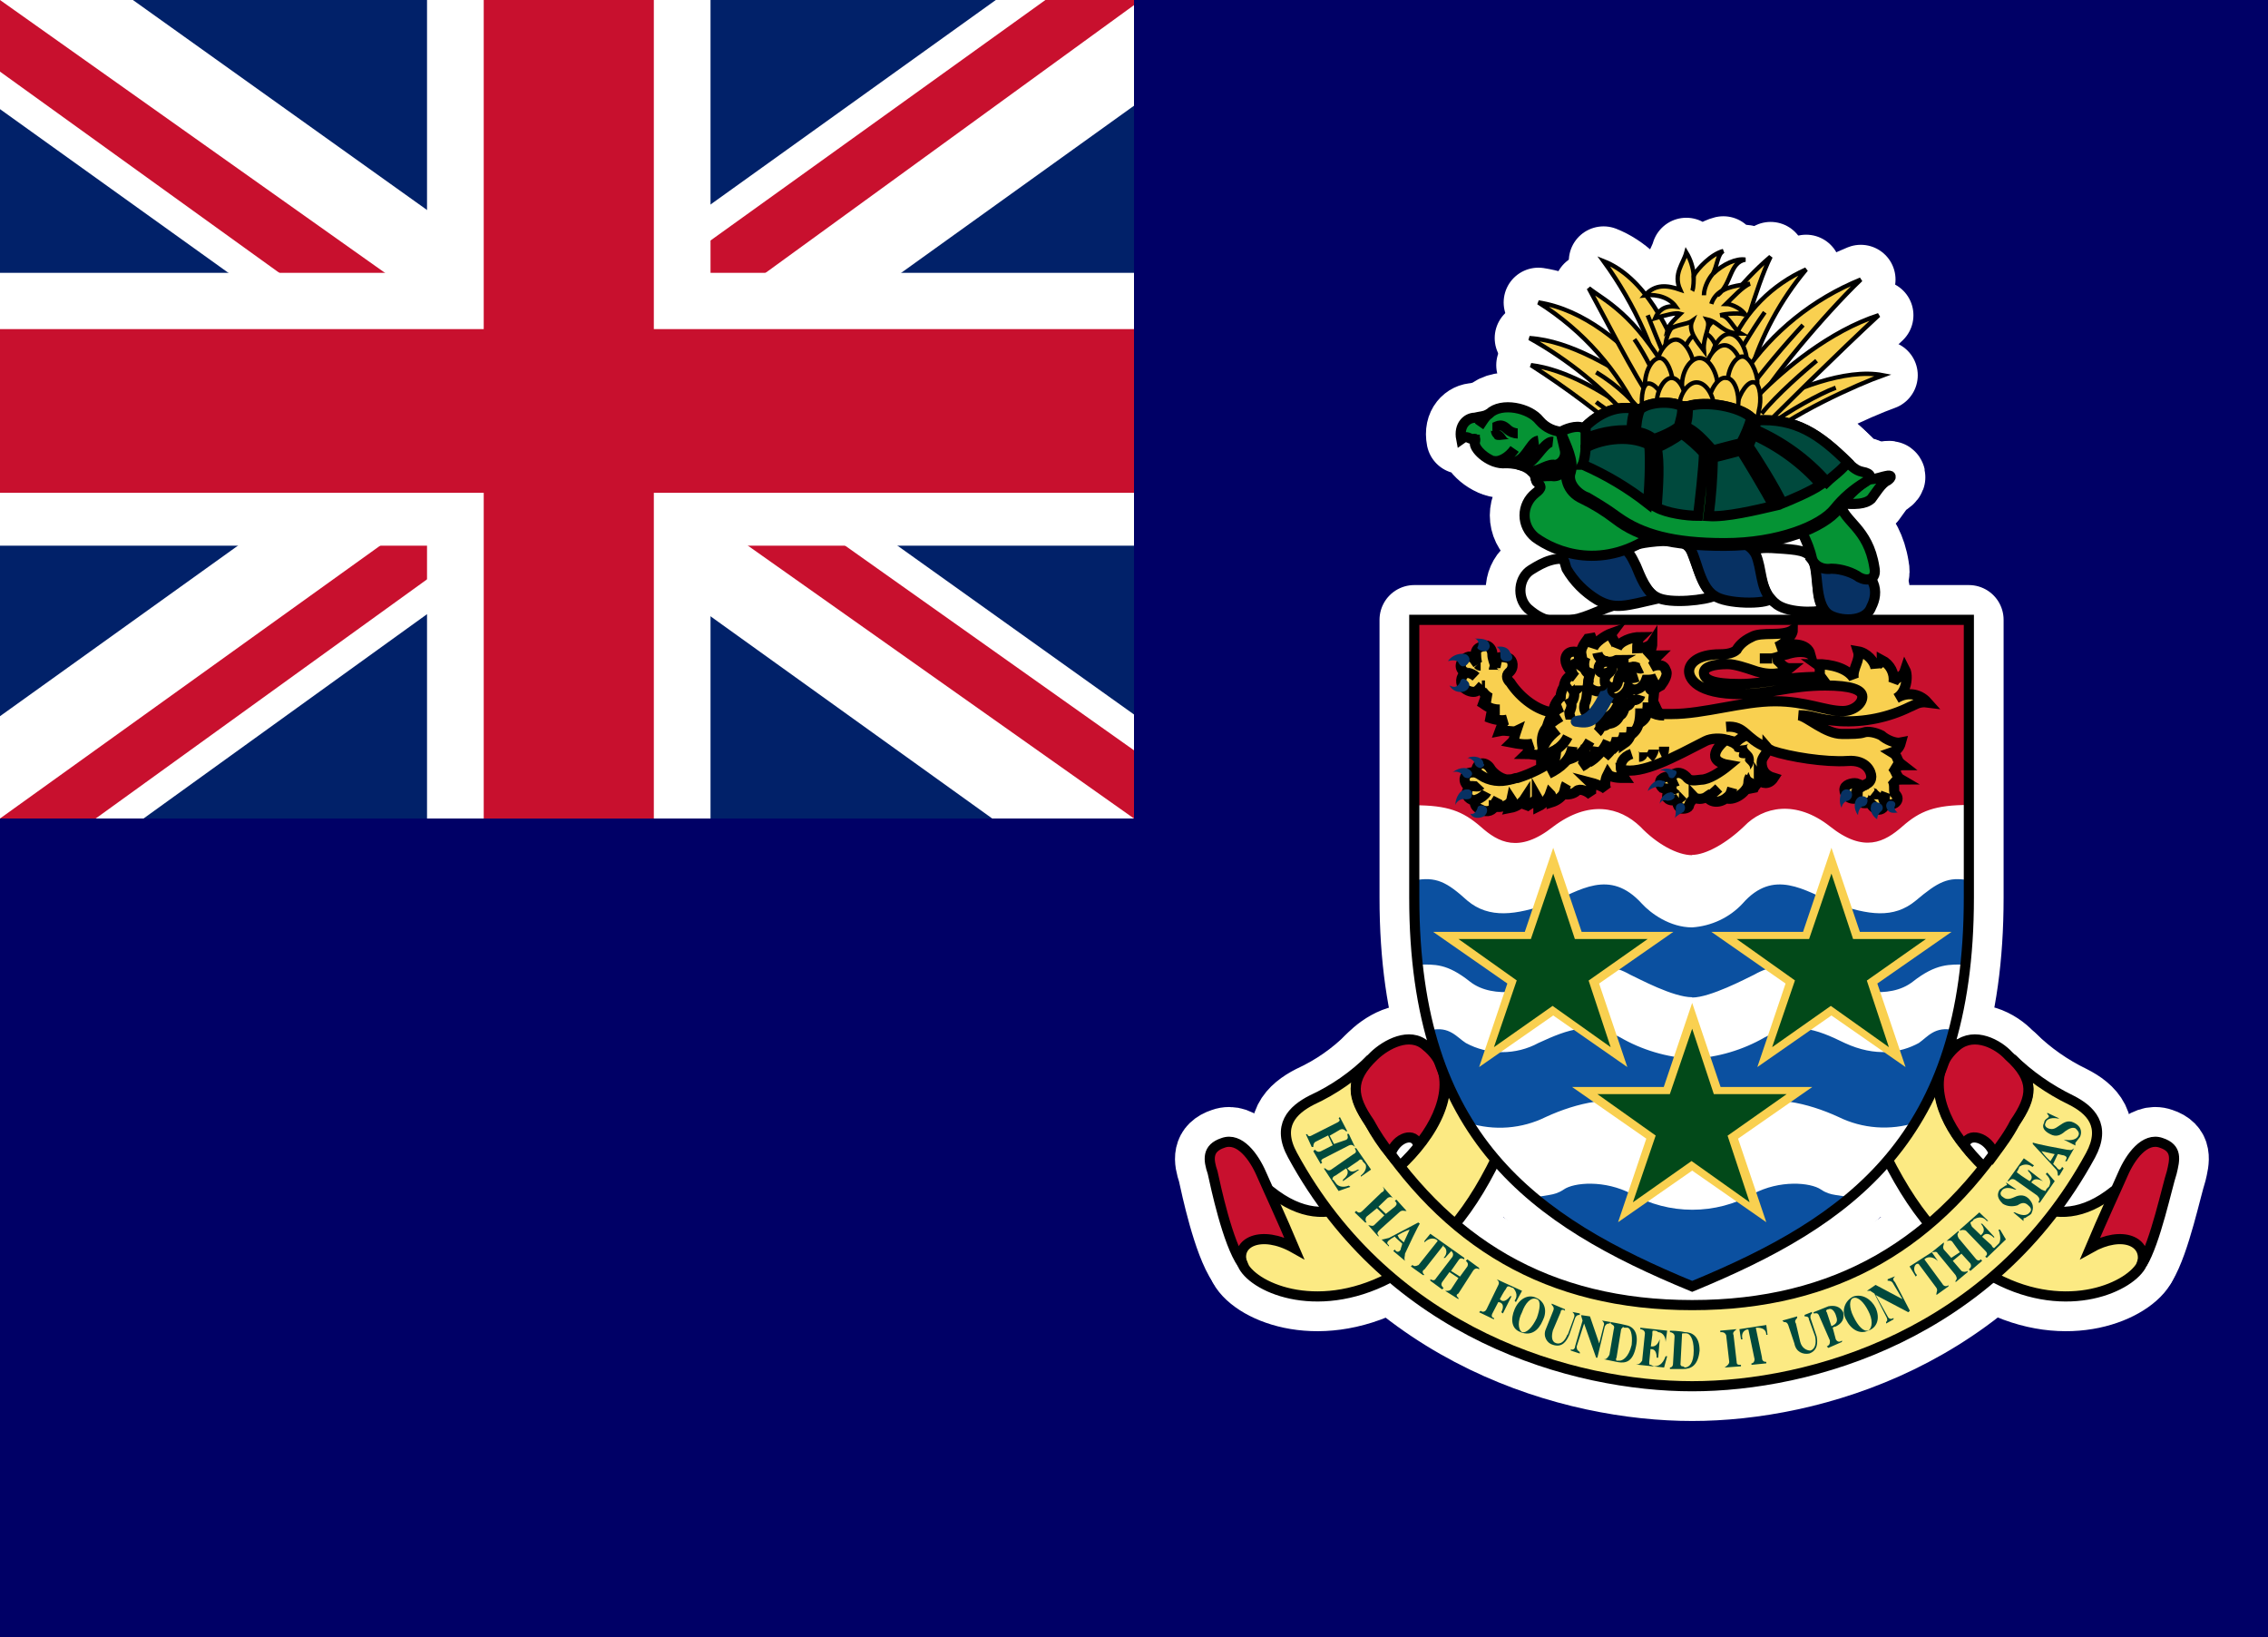 <svg width="273" height="197" viewBox="0 0 273 197" fill="none" xmlns="http://www.w3.org/2000/svg">
  <rect x="0" y="0" width="273" height="197" fill="#333333" stroke="none"/>
  <g clip-path="url(#clip0_1_256)">
    <path d="M0 0H273V197H0V0Z" fill="#000066"/>
    <path d="M0 0H136.5V98.5H0V0Z" fill="#012169"/>
    <path d="M15.996 0L68.037 37.143L119.864 0H136.5V12.723L85.312 49.455L136.5 85.982V98.5H119.437L68.25 61.768L17.276 98.5H0V86.188L50.974 49.66L0 13.133V0H15.996Z" fill="white"/>
    <path d="M90.431 57.663L136.5 90.292V98.5L78.701 57.663H90.431ZM51.188 61.768L52.467 68.95L11.517 98.5H0L51.188 61.768ZM136.5 0V0.616L83.393 39.195L83.82 30.166L125.836 0H136.5ZM0 0L50.974 36.117H38.177L0 8.619V0Z" fill="#C8102E"/>
    <path d="M51.401 0V98.5H85.526V0H51.401ZM0 32.833V65.667H136.5V32.833H0Z" fill="white"/>
    <path d="M0 39.605V59.305H136.5V39.605H0ZM58.226 0V98.5H78.701V0H58.226Z" fill="#C8102E"/>
    <path d="M236.992 74.625V108.027C236.992 136.994 222.756 146.936 203.688 154.803C184.621 146.936 170.236 136.994 170.236 108.027V74.589H236.992V74.625Z" fill="white" stroke="white" stroke-width="8.365" stroke-linejoin="round"/>
    <path d="M149.533 152.085C150.611 154.803 158.268 158.415 167.188 153.802C173.247 150.512 177.15 145.934 180.904 137.709C181.944 135.635 182.502 133.06 180.012 131.522C178.042 130.128 174.808 128.59 173.396 127.231C172.689 126.516 171.983 126.015 171.463 125.514C171.835 125.872 172.169 126.194 172.504 126.694C176.072 130.807 172.355 136.815 168.415 140.427C165.553 143.002 160.424 149.332 152.915 143.324C151.317 141.965 147.563 147.615 149.57 152.085H149.533ZM257.843 152.085C256.58 154.803 248.923 158.415 240.188 153.802C234.167 150.512 230.227 145.934 226.324 137.709C225.432 135.635 224.875 133.06 227.365 131.522C229.335 130.128 232.569 128.59 233.981 127.231C234.687 126.516 235.208 126.015 235.914 125.514C235.542 125.872 235.208 126.194 234.873 126.694C231.305 130.807 235.022 136.815 238.776 140.427C241.638 143.002 246.953 149.332 254.461 143.324C256.059 141.965 259.628 147.615 257.806 152.085H257.843Z" fill="#FCEA83" stroke="white" stroke-width="8.365" stroke-linejoin="round"/>
    <path d="M203.688 166.819C217.924 166.819 239.854 160.633 251.636 139.032C253.569 135.456 251.636 133.561 249.295 132.381C246.648 131.098 244.237 129.407 242.158 127.374C245.02 130.128 244.463 132.023 242.53 135.098C233.423 149.689 220.972 157.056 203.688 157.056C186.405 157.056 173.953 149.689 164.847 135.098C162.914 132.023 162.356 130.128 165.033 127.41C162.985 129.467 160.567 131.151 157.896 132.381C155.592 133.561 153.622 135.456 155.592 139.032C167.337 160.633 189.415 166.819 203.688 166.819V166.819Z" fill="#FCEA83" stroke="white" stroke-width="8.365" stroke-linejoin="round"/>
    <path d="M170.719 137.852C170.348 136.136 168.08 136.815 167.374 138.889C166.412 137.703 165.566 136.434 164.847 135.098C162.728 132.023 162.356 129.949 165.404 127.052C166.817 125.693 169.679 124.12 171.612 125.836C175.7 129.09 173.581 134.419 170.719 137.852V137.852ZM236.471 137.852C236.843 136.136 239.333 136.815 240.04 138.889C240.932 137.673 241.824 136.493 242.53 135.098C244.649 132.023 245.02 129.949 241.787 127.052C240.56 125.693 237.698 124.12 235.579 125.836C231.639 129.09 233.609 134.419 236.471 137.852ZM149.533 152.085C147.749 149.511 146.337 142.787 145.965 141.106C145.445 139.569 145.259 138.174 147.229 137.53C149.199 136.815 150.946 139.211 151.838 141.285C152.73 143.324 154.179 146.399 155.778 150.19C151.838 147.973 148.641 149.475 149.533 152.085ZM257.844 152.085C259.442 149.511 260.854 142.787 261.412 141.106C261.783 139.569 262.118 138.174 260.148 137.53C258.178 136.815 256.431 139.211 255.539 141.285C254.647 143.324 253.197 146.399 251.599 150.19C255.539 147.973 258.55 149.475 257.844 152.085V152.085Z" fill="#C8102E" stroke="white" stroke-width="8.365" stroke-linejoin="round"/>
    <path d="M189.973 74.446C187.668 74.947 186.07 75.126 183.914 73.23C182.502 71.871 182.837 69.475 184.286 68.581C185.884 67.58 187.297 66.9 189.267 67.401C191.237 67.937 196.403 72.551 195.139 72.73C193.876 72.73 191.943 73.91 189.973 74.446ZM195.474 66.221C196.217 65.684 197.109 65.362 199.414 65.148C201.57 65.005 203.131 65.005 203.688 66.578C204.432 68.438 204.952 70.655 206.364 71.692C205.472 72.193 201.012 72.73 199.414 71.871C197.295 70.834 196.738 66.865 195.511 66.221H195.474ZM210.825 66.4C211.531 65.863 212.423 65.863 214.727 66.042C217.032 66.221 217.924 66.4 218.444 67.937C219.002 69.654 218.444 71.871 219.559 73.409C218.444 73.767 214.913 73.767 213.65 72.551C211.717 71.192 211.865 67.222 210.825 66.364V66.4Z" fill="white" stroke="white" stroke-width="8.365" stroke-linejoin="round"/>
    <path d="M221.492 67.401C219.894 67.043 218.816 66.9 218.147 67.401C219.002 68.438 218.296 72.551 220.08 73.91C221.306 74.768 224.54 74.982 225.246 73.051C226.138 71.335 226.138 68.76 221.529 67.401H221.492ZM203.168 65.684C203.688 65.184 204.766 65.005 206.885 65.005C209.226 65.005 210.602 65.362 211.345 66.721C212.088 68.438 211.865 70.655 213.129 72.05C212.609 72.729 207.777 72.729 206.364 71.692C204.394 70.476 204.209 66.543 203.168 65.684V65.684ZM188.04 67.222C188.04 66.364 189.267 66.221 192.5 66.042C195.66 65.684 195.846 65.863 196.924 68.08C197.444 69.296 198.15 71.335 199.6 72.014C195.66 72.908 194.396 73.409 192.277 72.193C190.73 71.262 189.452 69.97 188.561 68.438C188.375 67.937 188.375 67.401 188.003 67.222H188.04Z" fill="#073163" stroke="white" stroke-width="8.365" stroke-linejoin="round"/>
    <path d="M188.375 51.987C187.111 51.987 186.07 51.487 185.327 50.629C184.1 49.055 180.718 48.375 179.268 49.77C178.748 50.128 178.042 50.128 177.521 50.271C176.629 50.271 175.551 51.129 175.886 52.846C176.629 52.309 176.778 52.846 177.336 52.846C177.707 52.667 177.521 53.025 177.521 53.346C177.521 54.205 179.454 55.921 181.238 55.742C183.208 55.742 184.1 56.458 184.435 56.815C184.992 57.28 184.621 57.137 184.992 57.995C185.513 58.496 185.699 58.675 184.806 59.354C184.401 59.68 184.074 60.087 183.85 60.548C183.626 61.008 183.51 61.51 183.51 62.019C183.51 62.527 183.626 63.029 183.85 63.49C184.074 63.95 184.401 64.357 184.806 64.683C187.111 66.364 192.984 68.974 199.6 63.968C205.993 59.176 215.954 61.929 216.697 63.61C217.589 65.362 217.924 66.364 218.11 67.222C218.296 67.937 219.188 68.617 220.452 68.438C221.678 68.438 223.091 68.939 223.797 69.475C224.726 69.976 225.953 69.833 225.618 68.259C224.875 63.467 221.864 62.788 221.529 60.57C223.276 60.713 224.503 60.713 225.246 60.034C225.767 59.354 226.473 58.139 227.216 57.817C227.737 57.459 227.737 57.101 227.03 57.28C226.138 57.459 225.618 57.817 223.983 57.638C215.805 56.779 192.835 50.772 188.375 51.987V51.987Z" fill="#059334" stroke="white" stroke-width="8.365" stroke-linejoin="round"/>
    <path d="M224.726 57.817C223.367 58.739 222.206 59.904 221.306 61.25C219.559 63.467 214.207 65.684 207.591 65.684C201.198 65.684 197.295 64.683 194.433 62.466C193.211 61.526 191.891 60.711 190.493 60.034C188.561 59.175 188.189 57.28 188.709 55.742C188.189 56.601 187.854 57.459 186.776 57.28C186.033 57.28 184.621 57.28 184.992 57.995C184.806 57.638 184.806 57.137 184.621 56.922L184.249 56.601C184.806 56.958 186.07 55.921 186.962 55.921C187.669 56.1 188.561 55.242 188.375 54.205L187.854 51.987C189.267 51.272 207.963 54.562 211.717 54.884C215.434 55.063 226.138 56.601 224.726 57.817V57.817Z" fill="black" stroke="white" stroke-width="8.365" stroke-linejoin="round"/>
    <path d="M190.865 51.308C192.649 49.591 194.768 48.733 196.924 49.234H197.444C198.559 48.375 201.012 48.197 202.462 48.876H203.168C205.287 48.197 209.375 48.876 210.825 50.271L211.345 50.628C216.177 50.271 219.002 52.309 222.384 55.599C222.756 55.957 223.276 56.601 224.168 56.779C225.246 56.958 225.432 57.495 224.54 57.995C223.111 58.846 221.852 59.936 220.823 61.214C219.188 63.288 214.021 65.362 207.591 65.362C201.384 65.362 197.63 64.29 194.768 62.251C193.169 61.071 191.943 60.392 191.051 59.855C189.973 59.497 188.561 58.139 189.081 56.779C189.453 55.421 188.561 53.704 187.854 51.987C188.375 51.63 189.787 51.129 190.493 51.487L190.865 51.308Z" fill="#059334" stroke="white" stroke-width="8.365" stroke-linejoin="round"/>
    <path d="M222.384 55.599C219.039 52.309 216.177 50.271 211.345 50.593C211.345 50.772 211.345 51.308 211.159 51.666C214.527 53.12 217.512 55.283 219.894 57.995C220.637 57.28 221.864 56.458 222.384 55.599ZM210.825 50.271C209.375 48.912 205.287 48.197 203.168 48.912C203.168 49.591 203.168 50.628 202.796 51.308C204.06 51.809 205.101 53.025 206.179 54.205C206.922 54.026 208.669 53.525 209.561 53.346C210.093 52.367 210.517 51.336 210.825 50.271V50.271ZM202.462 48.876C201.012 48.197 198.522 48.375 197.444 49.234C197.072 49.949 196.924 51.308 196.924 51.987C197.667 51.987 198.708 52.488 199.042 52.846C200.157 52.488 201.57 51.809 202.09 51.308C202.276 50.593 202.61 49.591 202.462 48.912V48.876ZM190.865 51.308C192.649 49.591 194.768 48.733 196.924 49.234C196.552 49.77 196.403 50.772 196.403 51.809C194.433 51.63 191.943 52.166 190.865 52.846V51.308Z" fill="#00493D" stroke="white" stroke-width="8.365" stroke-linejoin="round"/>
    <path d="M219.188 58.317C216.949 55.766 214.158 53.716 211.011 52.309C211.011 52.488 210.639 53.167 210.453 53.704C211.531 55.242 213.65 58.675 214.542 60.57C215.434 60.213 217.924 59.176 219.188 58.317V58.317ZM205.658 62.108C205.966 59.771 206.14 57.419 206.179 55.063C207.071 54.884 208.855 54.383 209.561 54.205C210.453 55.599 212.609 59.211 213.501 60.892C211.345 61.393 207.777 62.251 205.658 62.108ZM199.414 53.883C200.306 53.525 201.57 52.81 202.425 52.166C203.168 52.667 204.58 53.883 205.101 54.562C205.101 56.1 204.58 60.57 204.395 62.072C202.982 62.072 200.678 61.75 199.414 61.071C199.6 58.496 199.786 55.599 199.414 53.883V53.883ZM190.493 55.921C190.679 55.564 190.865 54.383 190.865 53.883C192.277 53.025 195.846 52.166 198.522 53.525C198.708 55.242 198.522 59.533 198.336 60.57C195.952 58.705 193.329 57.142 190.531 55.921H190.493Z" fill="#00493D" stroke="white" stroke-width="8.365" stroke-linejoin="round"/>
    <path d="M181.61 52.81C181.238 52.81 181.052 51.809 180.346 51.809C180.16 51.809 179.64 51.987 179.454 51.809C179.454 52.166 179.64 52.524 179.826 52.667C180.012 53.168 180.904 52.846 181.61 52.846V52.81Z" fill="black"/>
    <path d="M181.61 55.742C183.729 55.742 184.1 53.167 185.178 53.025M182.837 55.921C184.435 56.636 185.699 53.025 186.925 53.167M179.64 51.487C180.16 51.487 180.532 50.772 181.424 51.63C181.796 51.987 182.316 52.166 182.688 52.166M182.316 54.026C181.573 55.099 180.346 55.742 179.64 55.42M179.268 49.77C178.748 50.128 178.413 50.772 178.042 51.308M177.521 52.309V53.167" stroke="white" stroke-width="8.365" stroke-linejoin="round"/>
    <path d="M196.589 49.77C192.835 47.017 188.375 44.442 184.286 43.941C188.552 46.678 192.602 49.714 196.403 53.025" fill="black"/>
    <path d="M196.589 49.77C192.835 47.017 188.375 44.442 184.286 43.941C188.552 46.678 192.602 49.714 196.403 53.025" stroke="white" stroke-width="8.365" stroke-linejoin="round"/>
    <path d="M198.708 47.195C194.247 44.263 189.081 41.008 184.1 40.687C188.761 43.285 192.913 46.65 196.366 50.629M204.395 42.403C206.407 38.002 209.387 34.074 213.129 30.888C211.345 34.5 209.412 41.867 208.483 44.799" fill="black"/>
    <path d="M198.708 47.195C194.247 44.263 189.081 41.008 184.1 40.687C188.761 43.285 192.913 46.65 196.366 50.629M204.395 42.403C206.407 38.002 209.387 34.074 213.129 30.888C211.345 34.5 209.412 41.867 208.483 44.799" stroke="white" stroke-width="8.365" stroke-linejoin="round"/>
    <path d="M208.334 41.545C210.057 37.515 213.295 34.259 217.404 32.426C214.317 36.13 212.019 40.383 210.639 44.942" fill="black"/>
    <path d="M208.334 41.545C210.057 37.515 213.295 34.259 217.404 32.426C214.317 36.13 212.019 40.383 210.639 44.942" stroke="white" stroke-width="8.365" stroke-linejoin="round"/>
    <path d="M209.933 44.942C213.345 39.916 218.237 35.982 223.983 33.642C219.522 37.933 212.943 45.801 211.345 48.912M212.423 48.733C215.62 47.017 222.05 44.263 226.659 45.157C223.834 46.158 215.285 49.913 211.531 53.382" fill="black"/>
    <path d="M209.933 44.942C213.345 39.916 218.237 35.982 223.983 33.642C219.522 37.933 212.943 45.801 211.345 48.912M212.423 48.733C215.62 47.017 222.05 44.263 226.659 45.157C223.834 46.158 215.285 49.913 211.531 53.382" stroke="white" stroke-width="8.365" stroke-linejoin="round"/>
    <path d="M211.717 47.517C214.727 44.442 220.266 39.828 226.138 37.933C221.864 41.867 212.758 50.807 211.531 52.166M203.168 45.658C201.012 39.292 197.816 33.32 193.021 31.424C196.84 36.678 199.496 42.63 200.826 48.912M199.042 45.479C195.511 41.366 190.679 37.254 185.178 36.395C190.569 39.789 194.828 44.607 197.444 50.271" fill="black"/>
    <path d="M211.717 47.517C214.727 44.442 220.266 39.828 226.138 37.933C221.864 41.867 212.758 50.807 211.531 52.166M203.168 45.658C201.012 39.292 197.816 33.32 193.021 31.424C196.84 36.678 199.496 42.63 200.826 48.912M199.042 45.479C195.511 41.366 190.679 37.254 185.178 36.395C190.569 39.789 194.828 44.607 197.444 50.271" stroke="white" stroke-width="8.365" stroke-linejoin="round"/>
    <path d="M201.049 45.3C196.589 37.575 193.169 36.216 191.237 34.679C192.835 37.575 196.738 45.3 199.042 48.554" fill="black"/>
    <path d="M201.049 45.3C196.589 37.575 193.169 36.216 191.237 34.679C192.835 37.575 196.738 45.3 199.042 48.554" stroke="white" stroke-width="8.365" stroke-linejoin="round"/>
    <path d="M192.129 44.799C194.671 46.337 196.849 48.372 198.522 50.772" stroke="white" stroke-width="8.365" stroke-linejoin="round"/>
    <path d="M192.129 48.376C193.17 49.234 195.139 50.271 196.924 51.809ZM213.315 50.95C215.099 49.591 219.002 47.374 220.972 46.659ZM212.051 49.77C213.835 47.517 217.404 44.442 218.667 43.404ZM217.032 39.113C214.637 41.696 212.379 44.393 210.267 47.195ZM212.423 37.575C210.736 39.976 209.245 42.499 207.963 45.121ZM198.336 37.933C199.414 40.687 201.384 45.3 202.053 47.195ZM196.738 40.83C197.481 41.903 198.894 44.263 199.414 45.979Z" fill="black"/>
    <path d="M192.129 48.376C193.17 49.234 195.139 50.271 196.924 51.809M213.315 50.95C215.099 49.591 219.002 47.374 220.972 46.659M212.051 49.77C213.835 47.517 217.404 44.442 218.667 43.404M217.032 39.113C214.637 41.696 212.379 44.393 210.267 47.195M212.423 37.575C210.736 39.976 209.245 42.499 207.963 45.121M198.336 37.933C199.414 40.687 201.384 45.3 202.053 47.195M196.738 40.83C197.481 41.903 198.894 44.263 199.414 45.979" stroke="white" stroke-width="8.365" stroke-linejoin="round"/>
    <path d="M202.796 39.971C202.796 38.434 203.874 36.753 204.952 36.753C206.179 36.753 207.071 38.791 207.071 39.971C207.071 41.366 205.993 42.546 204.952 42.546C203.837 42.546 202.796 41.545 202.796 39.971Z" fill="black" stroke="white" stroke-width="8.365" stroke-linejoin="round"/>
    <path d="M200.492 41.366C200.678 39.65 201.904 38.291 202.982 38.434C204.06 38.612 204.58 40.687 204.394 41.867C204.209 43.226 202.982 44.263 202.09 44.084C201.198 44.084 200.306 42.904 200.492 41.366ZM205.287 41.867C204.915 40.329 205.658 38.648 206.736 38.434C207.777 38.291 208.855 39.971 209.041 41.366C209.412 42.725 208.483 44.084 207.591 44.084C206.736 44.263 205.472 43.404 205.287 41.867Z" fill="black" stroke="white" stroke-width="8.365" stroke-linejoin="round"/>
    <path d="M202.61 43.226C202.61 41.545 203.688 40.007 204.766 40.007C205.993 40.007 206.885 41.867 206.885 43.226C206.885 44.62 205.844 45.801 204.766 45.801C203.688 45.801 202.61 44.799 202.61 43.226Z" fill="black" stroke="white" stroke-width="8.365" stroke-linejoin="round"/>
    <path d="M199.414 44.084C199.414 42.546 200.678 40.865 201.718 40.865C202.833 40.865 203.874 42.904 203.874 44.084C203.874 45.479 202.61 46.659 201.718 46.659C200.678 46.659 199.414 45.657 199.414 44.084ZM205.993 43.404C205.993 41.867 207.108 40.186 208.149 40.186C209.375 40.186 210.267 42.224 210.267 43.404C210.267 44.799 209.226 45.979 208.149 45.979C207.071 45.979 205.993 44.942 205.993 43.404Z" fill="black" stroke="white" stroke-width="8.365" stroke-linejoin="round"/>
    <path d="M205.287 44.799C205.287 43.083 206.55 41.545 207.591 41.545C208.706 41.545 209.747 43.404 209.747 44.763C209.747 46.158 208.669 47.374 207.591 47.374C206.55 47.374 205.287 46.301 205.287 44.799V44.799Z" fill="black" stroke="white" stroke-width="8.365" stroke-linejoin="round"/>
    <path d="M202.462 46.337C202.462 44.62 203.502 43.083 204.58 43.083C205.844 43.083 206.736 45.121 206.736 46.301C206.736 47.732 205.621 48.912 204.58 48.912C203.502 48.912 202.425 47.839 202.425 46.337H202.462ZM198.001 46.337C198.001 44.62 198.894 43.083 199.786 43.083C200.678 43.083 201.384 45.121 201.384 46.301C201.384 47.732 200.492 48.912 199.786 48.912C198.894 48.912 198.001 47.839 198.001 46.337V46.337ZM207.963 46.015C207.963 44.442 208.855 42.904 209.747 42.904C210.639 42.904 211.531 44.799 211.531 45.979C211.531 47.517 210.453 48.554 209.747 48.554C208.855 48.554 207.963 47.517 207.963 45.979V46.015Z" fill="black" stroke="white" stroke-width="8.365" stroke-linejoin="round"/>
    <path d="M209.041 48.876C209.412 47.195 210.453 45.801 211.159 46.015C211.903 46.158 212.051 48.197 211.717 49.413C211.531 50.95 210.453 51.809 209.747 51.63C209.003 51.487 208.669 50.271 209.003 48.912L209.041 48.876Z" fill="black" stroke="white" stroke-width="8.365" stroke-linejoin="round"/>
    <path d="M205.658 48.375C205.844 46.838 206.885 45.3 207.777 45.479C208.855 45.479 209.375 47.517 209.226 48.697C209.041 50.271 208.111 51.308 207.257 51.129C206.364 51.129 205.472 49.913 205.658 48.375V48.375ZM200.678 48.876C200.12 47.195 199.042 46.015 198.336 46.158C197.63 46.337 197.444 48.375 197.816 49.591C198.187 50.95 199.228 51.809 199.934 51.63C200.492 51.487 201.049 50.271 200.678 48.912V48.876Z" fill="black" stroke="white" stroke-width="8.365" stroke-linejoin="round"/>
    <path d="M199.414 48.554C199.414 47.017 200.306 45.479 201.198 45.479C202.276 45.479 202.982 47.374 202.982 48.554C202.982 50.092 202.09 51.129 201.198 51.129C200.455 51.129 199.414 50.092 199.414 48.554Z" fill="black" stroke="white" stroke-width="8.365" stroke-linejoin="round"/>
    <path d="M202.09 49.234C202.09 47.517 203.168 46.015 204.209 46.015C205.472 46.015 206.364 47.875 206.364 49.234C206.364 50.629 205.287 51.809 204.209 51.809C203.168 51.809 202.09 50.772 202.09 49.234ZM202.982 30.387C202.61 31.746 201.384 32.962 202.239 34.857C200.678 34.321 199.265 34.142 198.001 35.537C199.6 35.358 201.012 35.895 201.718 36.896C200.306 36.717 199.6 37.432 199.228 38.291C200.492 37.933 201.718 37.575 202.276 37.754C201.718 38.291 200.826 39.113 200.678 39.828C201.718 38.97 202.982 39.113 203.688 38.612C203.168 39.828 204.209 41.008 205.101 42.189C204.952 40.508 205.993 39.328 205.472 38.434C207.071 38.791 207.257 40.15 209.561 40.15C208.669 39.65 208.149 37.933 207.071 37.933C207.591 37.754 209.747 37.575 210.119 37.933C209.747 37.218 208.483 36.574 207.777 36.574C208.52 35.859 209.747 34.5 210.639 34.142C209.375 34.321 207.442 34.5 206.736 35.537C208.483 34.142 208.149 31.603 210.081 31.245C209.041 31.067 207.442 31.746 206.179 32.962C206.736 31.925 206.736 30.566 207.442 30.208C205.993 30.566 204.395 32.282 203.874 33.141C203.797 32.17 203.492 31.228 202.982 30.387V30.387Z" fill="black" stroke="white" stroke-width="8.365" stroke-linejoin="round"/>
    <path d="M203.874 33.141C203.874 33.642 203.874 34.679 203.688 35ZM206.179 32.962C205.807 33.32 205.101 34.5 205.101 35.537Z" fill="black"/>
    <path d="M203.874 33.141C203.874 33.642 203.874 34.679 203.688 35M206.179 32.962C205.807 33.32 205.101 34.5 205.101 35.537" stroke="white" stroke-width="8.365" stroke-linejoin="round"/>
    <path d="M207.257 35C206.644 35.352 206.192 35.915 205.993 36.574" stroke="white" stroke-width="8.365" stroke-linejoin="round"/>
    <path d="M149.533 152.085C150.611 154.803 158.268 158.415 167.188 153.802C173.247 150.512 177.15 145.934 180.904 137.709C181.944 135.635 182.502 133.06 180.012 131.522C178.042 130.128 174.808 128.59 173.396 127.231C172.689 126.516 171.983 126.015 171.463 125.514C171.835 125.872 172.169 126.194 172.504 126.694C176.072 130.807 172.355 136.815 168.415 140.427C165.553 143.002 160.424 149.332 152.915 143.324C151.317 141.965 147.563 147.615 149.57 152.085H149.533ZM257.843 152.085C256.58 154.803 248.923 158.415 240.188 153.802C234.167 150.512 230.227 145.934 226.324 137.709C225.432 135.635 224.875 133.06 227.365 131.522C229.335 130.128 232.569 128.59 233.981 127.231C234.687 126.516 235.208 126.015 235.914 125.514C235.542 125.872 235.208 126.194 234.873 126.694C231.305 130.807 235.022 136.815 238.776 140.427C241.638 143.002 246.953 149.332 254.461 143.324C256.059 141.965 259.628 147.615 257.806 152.085H257.843Z" fill="#FCEA83" stroke="black" stroke-width="1.22"/>
    <path d="M203.688 166.819C217.924 166.819 239.854 160.633 251.636 139.032C253.569 135.456 251.636 133.561 249.295 132.381C246.648 131.098 244.237 129.407 242.158 127.374C245.02 130.128 244.463 132.023 242.53 135.098C233.423 149.689 220.972 157.056 203.688 157.056C186.405 157.056 173.953 149.689 164.847 135.098C162.914 132.023 162.356 130.128 165.033 127.41C162.985 129.467 160.567 131.151 157.896 132.381C155.592 133.561 153.622 135.456 155.592 139.032C167.337 160.633 189.415 166.819 203.688 166.819V166.819Z" fill="#FCEA83" stroke="black" stroke-width="1.22"/>
    <path d="M170.719 137.852C170.348 136.136 168.08 136.815 167.374 138.889C166.412 137.703 165.566 136.434 164.847 135.098C162.728 132.023 162.356 129.949 165.404 127.052C166.817 125.693 169.679 124.12 171.612 125.836C175.7 129.09 173.581 134.419 170.719 137.852V137.852ZM236.471 137.852C236.843 136.136 239.333 136.815 240.04 138.889C240.932 137.673 241.824 136.493 242.53 135.098C244.649 132.023 245.02 129.949 241.787 127.052C240.56 125.693 237.698 124.12 235.579 125.836C231.639 129.09 233.609 134.419 236.471 137.852ZM149.533 152.085C147.749 149.511 146.337 142.787 145.965 141.106C145.445 139.569 145.259 138.174 147.229 137.53C149.199 136.815 150.946 139.211 151.838 141.285C152.73 143.324 154.179 146.399 155.778 150.19C151.838 147.973 148.641 149.475 149.533 152.085ZM257.844 152.085C259.442 149.511 260.854 142.787 261.412 141.106C261.783 139.569 262.118 138.174 260.148 137.53C258.178 136.815 256.431 139.211 255.539 141.285C254.647 143.324 253.197 146.399 251.599 150.19C255.539 147.973 258.55 149.475 257.844 152.085V152.085Z" fill="#C8102E" stroke="black" stroke-width="1.22"/>
    <path d="M159.866 136.636L158.454 137.351C158.082 137.494 158.082 137.852 158.082 138.031H157.896L157.19 136.493H157.376C157.376 136.636 157.562 136.851 157.896 136.636L160.944 135.098C161.316 134.92 161.316 134.741 161.13 134.598L161.279 134.419L162.171 136.136H162.022C161.836 135.957 161.65 135.778 161.279 135.957L160.052 136.672L160.572 137.673L162.022 137.173C162.394 136.994 162.171 136.636 162.171 136.457H162.356L163.1 138.031C162.914 137.852 162.728 137.673 162.356 137.852L159.346 139.39C158.974 139.569 158.974 139.747 159.16 139.891L158.974 140.069L158.082 138.532L158.268 138.353C158.454 138.532 158.64 138.71 159.011 138.532L160.424 137.816L159.866 136.636ZM162.914 138.889C163.286 138.71 163.286 138.532 163.063 138.174H163.248L165.033 140.749L163.806 141.607V141.464C164.512 140.928 164.512 140.248 164.326 140.069C164.141 139.891 163.955 139.712 163.955 139.569C163.806 139.569 163.806 139.39 163.434 139.747L162.171 140.606C162.356 140.749 162.542 141.285 163.434 140.749H163.62L161.65 142.144V141.965C162.542 141.249 162.171 140.749 162.022 140.606L160.758 141.464C160.386 141.607 160.386 141.822 160.386 141.965C160.572 141.965 160.572 142.144 160.758 142.322C160.944 142.68 161.502 143.002 162.356 142.68L162.542 142.823L161.13 143.324L159.346 140.606H159.532C159.68 140.749 159.903 140.963 160.238 140.749L162.914 138.889ZM165.739 145.398L164.512 146.399C164.326 146.578 164.326 146.936 164.512 147.114H164.326L163.063 145.899L163.248 145.72C163.434 145.899 163.62 146.077 163.992 145.72L166.296 143.503C166.668 143.324 166.668 143.145 166.445 142.787L167.709 144.218C167.523 144.003 167.188 144.003 166.965 144.218L165.925 145.219L166.817 146.077L167.895 145.219C168.266 144.861 168.08 144.718 167.895 144.504L168.08 144.361L169.307 145.72H169.121C168.972 145.72 168.749 145.577 168.415 145.899L166.11 147.973C165.739 148.33 165.739 148.473 165.925 148.652V148.831L164.698 147.436C164.847 147.436 165.218 147.615 165.404 147.436L166.631 146.256L165.739 145.398ZM168.415 149.01L168.973 149.511L169.679 147.973C169.679 147.973 169.121 148.116 168.229 148.652L168.415 149.01L168.229 149.153L167.857 148.795C167.709 148.974 167.523 148.974 167.337 149.153C166.817 149.511 166.965 149.689 167.188 149.868V150.011L166.296 149.153H166.445L167.188 148.974L170.719 147.114L170.905 147.258C170.905 147.258 170.719 147.436 169.121 150.869C169.121 151.227 168.972 151.37 169.121 151.728L167.709 150.548L167.895 150.369C168.08 150.726 168.415 150.726 168.601 150.369C168.601 150.19 168.787 149.832 168.787 149.654L168.229 149.153L168.415 148.974V149.01ZM169.827 152.407L170.013 152.228C170.199 152.407 170.385 152.407 170.757 152.228L173.061 149.332L172.875 149.153C172.504 148.974 171.983 148.974 171.463 149.511V149.332L172.169 148.473L174.845 150.369L173.953 151.37H173.767C174.288 150.869 174.139 150.19 173.767 150.011V149.832L171.463 152.765C171.091 152.944 171.277 153.266 171.463 153.444H171.277L169.827 152.407Z" fill="#00493D"/>
    <path d="M174.473 153.087L173.581 154.303C173.396 154.66 173.581 154.803 173.767 155.018L173.581 155.161L172.169 154.124V153.945C172.541 154.124 172.689 154.124 172.875 153.802L174.845 151.227C174.994 150.87 174.845 150.691 174.659 150.512L174.845 150.369L176.258 151.37V151.549C175.886 151.37 175.737 151.37 175.514 151.728L174.659 152.944L175.737 153.623L176.629 152.407C176.778 152.05 176.629 151.907 176.443 151.728L176.629 151.549L178.042 152.586V152.765C177.856 152.586 177.521 152.586 177.298 152.944L175.551 155.662C175.18 155.84 175.366 156.019 175.551 156.198V156.341L173.953 155.34H174.139C174.288 155.34 174.511 155.34 174.659 155.161L175.551 153.802L174.473 153.087ZM178.042 157.915L178.228 157.736C178.413 157.915 178.748 157.915 178.934 157.557L180.346 154.66C180.532 154.303 180.346 154.124 180.16 153.945L183.208 155.34L182.465 156.699L182.316 156.52C182.836 155.84 182.316 155.161 182.13 154.982C181.944 154.982 181.759 154.803 181.61 154.803C181.424 154.803 181.424 154.803 181.238 155.161C181.052 155.34 180.532 156.341 180.532 156.341C180.718 156.52 181.052 156.878 181.796 155.983H181.944L180.904 158.058L180.718 157.915C181.238 156.842 180.532 156.699 180.346 156.699L179.64 158.058C179.454 158.415 179.64 158.594 179.826 158.594V158.773L178.042 157.915ZM183.208 160.311C182.688 159.953 182.688 158.916 183.208 157.915C183.58 156.842 184.286 156.019 184.992 156.341C185.513 156.52 185.364 157.557 184.992 158.594C184.435 159.774 183.729 160.454 183.208 160.311H183.022C184.286 160.811 185.178 160.132 185.699 158.916C186.219 157.915 186.07 156.699 184.955 156.198C183.914 155.662 182.836 156.341 182.316 157.557C181.796 158.773 181.944 159.953 183.06 160.311H183.208ZM188.709 160.633L189.453 158.594C189.601 158.236 189.453 158.058 189.267 157.879L190.159 158.058V158.236C189.973 158.236 189.787 158.236 189.601 158.594L188.895 160.633C188.523 161.491 188.003 162.17 186.962 161.848C186.219 161.67 185.699 160.811 186.07 159.953L186.962 157.736C187.111 157.378 186.962 157.199 186.776 157.021V156.878L188.375 157.557V157.736C188.189 157.557 187.854 157.557 187.854 157.915L186.925 160.096C186.739 160.776 186.739 161.455 187.297 161.634C187.817 161.813 188.338 161.455 188.672 160.597L188.709 160.633ZM190.345 158.415C190.345 158.236 190.345 158.236 190.159 158.236L191.385 158.415L192.5 161.67L193.021 159.595C193.169 159.238 193.021 159.095 192.835 158.916L193.876 159.095L193.727 159.274C193.541 159.274 193.355 159.274 193.169 159.631L192.277 163.386H192.129L190.679 159.274L189.787 162.027C189.787 162.528 189.973 162.528 190.159 162.707V162.886L189.081 162.528V162.349C189.267 162.528 189.601 162.349 189.601 161.992L190.493 158.916L190.345 158.415ZM196.403 161.848C196.031 163.386 195.288 163.744 194.954 163.744H194.582C194.582 163.744 194.433 163.565 194.582 163.386L195.139 159.953C195.325 159.774 195.325 159.595 195.511 159.774H195.883C196.217 159.774 196.552 160.49 196.403 161.848L196.924 162.027C197.295 160.311 196.552 159.595 195.66 159.452C194.954 159.274 193.876 159.095 193.876 159.095V159.274C194.062 159.452 194.433 159.452 194.247 159.989L193.727 163.029C193.541 163.386 193.355 163.565 193.169 163.565H193.021L194.768 163.923C195.66 164.066 196.552 163.923 196.924 162.027L196.403 161.848ZM198.001 160.454C198.001 160.096 197.63 159.953 197.444 159.953V159.774L200.678 160.132L200.492 161.491C200.492 160.633 199.934 160.311 199.6 160.311C199.414 160.132 199.228 160.132 199.042 160.132C198.893 160.132 198.893 160.132 198.893 160.633L198.708 162.027C198.893 162.027 199.414 162.17 199.786 161.169L199.6 163.386H199.414C199.414 162.349 198.893 162.349 198.67 162.349L198.522 163.887C198.522 164.245 198.522 164.245 198.708 164.245L199.079 164.423C199.6 164.423 200.12 164.245 200.492 163.207H200.678L200.306 164.566L196.924 164.209C197.295 164.209 197.444 164.066 197.667 163.744L198.001 160.454ZM203.874 162.528C203.874 164.066 203.317 164.566 202.796 164.566C202.61 164.423 202.61 164.423 202.425 164.423L202.276 164.245L202.462 160.668C202.462 160.454 202.462 160.454 202.61 160.454H202.982C203.354 160.454 203.874 160.99 203.874 162.528H204.58C204.58 160.811 203.688 160.311 202.796 160.311C202.053 160.132 201.012 160.132 201.012 160.132V160.311C201.198 160.311 201.57 160.454 201.57 160.811L201.384 164.066C201.384 164.423 201.198 164.566 201.012 164.566V164.745H202.61C203.502 164.745 204.394 164.388 204.58 162.528H203.837H203.874ZM209.041 163.887C209.041 164.245 209.226 164.245 209.561 164.245V164.423L207.591 164.566C207.777 164.423 208.149 164.209 208.149 163.887L207.777 160.668C207.591 160.311 207.405 160.311 207.071 160.311V160.132L209.041 159.953C208.855 160.132 208.483 160.311 208.669 160.668L209.041 163.887ZM210.825 164.245V164.066C211.011 164.066 211.196 163.887 211.196 163.565L210.453 159.989H210.267C209.895 160.132 209.561 160.454 209.747 161.169H209.561L209.375 159.953L212.609 159.452L212.758 160.633H212.609C212.609 159.953 212.051 159.774 211.494 159.774H211.345L212.088 163.35C212.088 163.708 212.237 163.887 212.609 163.887V164.066L210.825 164.245ZM218.482 160.811L217.738 158.773C217.738 158.415 217.404 158.415 217.218 158.415V158.236L218.11 157.879V158.058C217.924 158.236 217.924 158.236 217.924 158.594L218.667 160.811C218.816 161.527 218.816 162.528 217.775 162.886C217.032 163.029 216.177 162.707 215.991 161.67L215.248 159.452C215.099 159.095 214.913 159.095 214.727 159.095L214.542 158.916L216.326 158.415V158.594C216.177 158.773 215.954 158.952 216.177 159.274L216.697 161.491C216.883 162.206 217.441 162.528 217.924 162.528C218.482 162.349 218.667 161.67 218.482 160.811ZM220.451 159.595C221.306 159.238 221.158 158.773 220.972 158.236C220.786 157.736 220.451 157.378 220.08 157.557C219.894 157.557 219.708 157.736 219.894 157.915L220.451 159.595L220.6 159.774L220.972 161.169C221.158 161.527 221.492 161.527 221.715 161.312V161.491L220.08 162.206L219.894 162.027C220.266 161.848 220.266 161.67 220.266 161.312L219.002 158.415C218.816 157.915 218.63 158.058 218.296 158.058V157.915L220.08 157.199C220.823 157.056 221.492 157.199 221.864 157.915C222.05 158.773 221.678 159.274 220.972 159.631C220.786 159.631 220.6 159.774 220.6 159.774L220.451 159.595Z" fill="#00493D"/>
    <path d="M224.875 160.096C224.354 160.311 223.648 159.595 223.09 158.415C222.57 157.378 222.57 156.341 223.09 156.198C223.648 156.019 224.354 156.699 224.875 157.736C225.432 158.773 225.432 159.774 224.875 160.132C225.99 159.774 226.324 158.594 225.767 157.378C225.246 156.341 224.168 155.662 223.09 156.019C222.84 156.14 222.618 156.308 222.437 156.513C222.256 156.718 222.119 156.957 222.036 157.214C221.953 157.471 221.924 157.741 221.952 158.009C221.98 158.277 222.064 158.537 222.198 158.773C222.756 159.953 223.834 160.633 224.875 160.132V160.096ZM225.06 155.34H224.726L225.767 154.625L229 156.341L227.885 154.481C227.737 154.124 227.365 154.124 227.216 154.124V153.945L228.108 153.587C227.922 153.802 227.737 153.945 228.108 154.303L229.892 157.736L229.707 157.915L225.767 155.84L227.216 158.415C227.365 158.773 227.737 158.773 227.922 158.594V158.773L227.03 159.274V159.095C227.216 158.916 227.216 158.737 227.03 158.415L225.618 155.662L225.06 155.304V155.34ZM233.089 155.84V155.662C233.089 155.483 233.275 155.304 233.089 154.982L230.933 152.085H230.747C230.376 152.228 230.227 152.944 230.747 153.444L230.599 153.623L229.855 152.407L232.531 150.691L233.275 151.764C232.717 151.227 232.16 151.227 231.825 151.406L231.639 151.549L233.795 154.481C233.981 154.839 234.315 154.839 234.538 154.66V154.803L233.089 155.84Z" fill="#00493D"/>
    <path d="M235.059 151.728L236.1 152.944C236.285 153.087 236.657 153.087 236.843 152.944V153.087L235.393 154.303V154.124C235.579 153.945 235.579 153.766 235.393 153.444L233.275 150.87C233.089 150.512 232.903 150.691 232.531 150.691L233.981 149.511V149.689C233.981 149.832 233.795 150.047 233.981 150.369L234.873 151.37L235.914 150.691L235.059 149.511C234.873 149.153 234.501 149.332 234.315 149.332L235.765 148.116V148.295C235.579 148.473 235.579 148.652 235.765 149.01L237.884 151.549C238.07 151.728 238.255 151.728 238.441 151.549L238.59 151.728L237.177 152.944L236.992 152.765C237.177 152.586 237.363 152.407 237.177 152.05L236.1 150.87L235.059 151.728ZM236.657 148.116C236.471 147.973 236.1 147.973 235.914 148.116V147.973L238.255 145.899L239.333 146.936H239.147C238.59 146.22 237.884 146.578 237.549 146.757C237.549 146.936 237.363 146.936 237.177 147.114C237.177 147.114 237.177 147.258 237.363 147.615L238.441 148.652C238.59 148.473 239.147 148.116 238.441 147.258H238.59L240.04 148.831V148.974C239.147 148.116 238.776 148.616 238.59 148.831L239.705 149.832C239.854 150.19 240.04 150.19 240.04 150.19L240.56 149.689C240.746 149.511 240.932 148.974 240.56 147.973H240.746L241.452 149.153L239.147 151.37L238.962 151.227C239.147 151.048 239.333 150.87 238.962 150.512L236.657 148.116ZM240.932 143.324C240.746 143.503 240.746 143.86 241.08 144.039C241.452 144.361 241.824 144.361 242.53 144.039C242.901 143.86 243.571 143.681 244.128 144.182C245.02 145.04 244.648 145.72 244.5 146.077C244.314 146.256 243.942 146.435 243.756 146.578C243.571 146.578 243.571 146.578 243.571 146.757V146.936L242.344 145.899H242.53C243.236 146.256 243.942 146.399 244.314 145.899C244.686 145.541 244.314 145.183 244.128 145.04C243.756 144.683 243.385 144.683 242.864 145.04C242.344 145.219 241.638 145.219 241.08 144.861C240.374 144.182 240.374 143.681 240.709 143.145L241.452 142.644C241.638 142.644 241.638 142.644 241.452 142.287L242.716 143.145H242.53C241.638 142.787 241.08 143.002 240.932 143.324ZM242.53 141.965C242.158 141.786 241.972 141.965 241.786 142.144H241.638L243.608 139.39L244.834 140.248L244.648 140.427C244.426 140.243 244.143 140.142 243.849 140.142C243.556 140.142 243.273 140.243 243.05 140.427C243.05 140.606 242.864 140.785 242.864 140.928C242.716 140.928 242.716 141.106 243.05 141.285C243.236 141.464 244.314 142.144 244.314 142.144C244.5 141.965 244.834 141.607 244.128 140.928V140.749L245.912 142.144C244.834 141.607 244.648 142.144 244.5 142.287L245.726 143.145C246.098 143.324 246.247 143.324 246.247 143.324C246.247 143.145 246.433 142.966 246.618 142.823C246.804 142.465 246.99 141.965 246.247 141.285L246.433 141.106L247.325 142.144L245.541 144.718H245.355C245.541 144.361 245.54 144.182 245.206 143.86L242.53 141.965ZM247.325 138.889L246.804 139.747C246.061 139.032 245.726 138.532 245.726 138.532L247.325 138.889H247.696C247.882 138.889 248.217 139.032 248.403 139.032C248.923 139.211 248.774 139.39 248.588 139.747H248.774L249.666 138.174C249.295 138.532 249.109 138.353 248.774 138.353C245.02 137.673 244.686 137.494 244.686 137.494V137.673L247.51 140.749C247.696 140.928 247.696 141.285 247.696 141.464H247.882L248.403 140.606L248.217 140.427C248.031 140.785 247.845 140.928 247.51 140.427L247.139 140.069L247.696 138.889H247.325ZM246.247 135.098C246.098 135.277 246.098 135.635 246.618 135.814C247.139 135.957 247.362 135.814 247.882 135.456C248.403 135.098 248.923 134.741 249.629 135.098C250.744 135.635 250.521 136.493 250.372 136.815L249.815 137.53V137.852L248.403 137.137C249.295 137.316 250.001 137.137 250.187 136.636C250.372 136.279 250.001 135.957 249.815 135.778C249.443 135.635 249.109 135.778 248.588 136.136C248.031 136.636 247.473 136.851 246.804 136.493C246.061 136.136 245.726 135.635 246.061 135.098C246.061 134.741 246.433 134.598 246.618 134.419C246.618 134.24 246.618 134.24 246.433 134.061V133.918L247.882 134.598H247.696C246.804 134.419 246.247 134.777 246.247 135.098V135.098Z" fill="#00493D"/>
    <path d="M189.973 74.446C187.669 74.947 186.07 75.126 183.914 73.23C182.502 71.871 182.837 69.475 184.286 68.581C185.884 67.58 187.297 66.9 189.267 67.401C191.237 67.937 196.403 72.551 195.139 72.73C193.876 72.73 191.943 73.91 189.973 74.446ZM195.474 66.221C196.217 65.684 197.109 65.362 199.414 65.148C201.57 65.005 203.131 65.005 203.688 66.578C204.432 68.438 204.952 70.655 206.364 71.692C205.472 72.193 201.012 72.73 199.414 71.871C197.295 70.834 196.738 66.865 195.511 66.221H195.474ZM210.825 66.4C211.531 65.863 212.423 65.863 214.728 66.042C217.032 66.221 217.924 66.4 218.444 67.937C219.002 69.654 218.444 71.871 219.559 73.409C218.444 73.767 214.913 73.767 213.65 72.551C211.717 71.192 211.866 67.222 210.825 66.364V66.4Z" fill="white" stroke="black" stroke-width="1.22"/>
    <path d="M221.492 67.401C219.894 67.043 218.816 66.9 218.147 67.401C219.002 68.438 218.296 72.551 220.08 73.91C221.306 74.768 224.54 74.982 225.246 73.051C226.138 71.335 226.138 68.76 221.529 67.401H221.492ZM203.168 65.684C203.688 65.184 204.766 65.005 206.885 65.005C209.227 65.005 210.602 65.362 211.345 66.721C212.089 68.438 211.866 70.655 213.129 72.05C212.609 72.729 207.777 72.729 206.364 71.692C204.395 70.476 204.209 66.543 203.168 65.684V65.684ZM188.04 67.222C188.04 66.364 189.267 66.221 192.5 66.042C195.66 65.684 195.846 65.863 196.924 68.08C197.444 69.296 198.15 71.335 199.6 72.014C195.66 72.908 194.396 73.409 192.277 72.193C190.73 71.262 189.452 69.97 188.561 68.438C188.375 67.937 188.375 67.401 188.003 67.222H188.04Z" fill="#073163" stroke="black" stroke-width="1.22"/>
    <path d="M196.589 49.77C192.835 47.017 188.375 44.442 184.286 43.941C188.552 46.678 192.602 49.714 196.403 53.025" fill="#F9D050"/>
    <path d="M196.589 49.77C192.835 47.017 188.375 44.442 184.286 43.941C188.552 46.678 192.602 49.714 196.403 53.025" stroke="black" stroke-width="0.523"/>
    <path d="M198.708 47.195C194.247 44.263 189.081 41.008 184.1 40.687C188.761 43.285 192.913 46.65 196.366 50.629M204.395 42.403C206.407 38.002 209.387 34.074 213.129 30.888C211.345 34.5 209.412 41.867 208.483 44.799" fill="#F9D050"/>
    <path d="M198.708 47.195C194.247 44.263 189.081 41.008 184.1 40.687C188.761 43.285 192.913 46.65 196.366 50.629M204.395 42.403C206.407 38.002 209.387 34.074 213.129 30.888C211.345 34.5 209.412 41.867 208.483 44.799" stroke="black" stroke-width="0.523"/>
    <path d="M208.334 41.545C210.057 37.515 213.295 34.259 217.404 32.426C214.317 36.13 212.019 40.383 210.639 44.942" fill="#F9D050"/>
    <path d="M208.334 41.545C210.057 37.515 213.295 34.259 217.404 32.426C214.317 36.13 212.019 40.383 210.639 44.942" stroke="black" stroke-width="0.523"/>
    <path d="M209.933 44.942C213.345 39.916 218.237 35.982 223.983 33.642C219.522 37.933 212.943 45.801 211.345 48.912M212.423 48.733C215.62 47.017 222.05 44.263 226.659 45.157C223.834 46.158 215.285 49.913 211.531 53.382" fill="#F9D050"/>
    <path d="M209.933 44.942C213.345 39.916 218.237 35.982 223.983 33.642C219.522 37.933 212.943 45.801 211.345 48.912M212.423 48.733C215.62 47.017 222.05 44.263 226.659 45.157C223.834 46.158 215.285 49.913 211.531 53.382" stroke="black" stroke-width="0.523"/>
    <path d="M211.717 47.517C214.728 44.442 220.266 39.828 226.138 37.933C221.864 41.867 212.758 50.807 211.531 52.166M203.168 45.658C201.012 39.292 197.816 33.32 193.021 31.424C196.84 36.678 199.497 42.63 200.826 48.912M199.042 45.479C195.511 41.366 190.679 37.254 185.178 36.395C190.569 39.789 194.828 44.607 197.444 50.271" fill="#F9D050"/>
    <path d="M211.717 47.517C214.728 44.442 220.266 39.828 226.138 37.933C221.864 41.867 212.758 50.807 211.531 52.166M203.168 45.658C201.012 39.292 197.816 33.32 193.021 31.424C196.84 36.678 199.497 42.63 200.826 48.912M199.042 45.479C195.511 41.366 190.679 37.254 185.178 36.395C190.569 39.789 194.828 44.607 197.444 50.271" stroke="black" stroke-width="0.523"/>
    <path d="M201.049 45.3C196.589 37.575 193.17 36.216 191.237 34.679C192.835 37.575 196.738 45.3 199.042 48.554" fill="#F9D050"/>
    <path d="M201.049 45.3C196.589 37.575 193.17 36.216 191.237 34.679C192.835 37.575 196.738 45.3 199.042 48.554" stroke="black" stroke-width="0.523"/>
    <path d="M192.129 44.799C194.671 46.337 196.849 48.372 198.522 50.772" stroke="black" stroke-width="0.523"/>
    <path d="M192.129 48.376C193.17 49.234 195.14 50.271 196.924 51.809ZM213.315 50.95C215.099 49.591 219.002 47.374 220.972 46.659ZM212.051 49.77C213.836 47.517 217.404 44.442 218.667 43.404ZM217.032 39.113C214.637 41.696 212.379 44.393 210.267 47.195ZM212.423 37.575C210.736 39.976 209.245 42.499 207.963 45.121ZM198.336 37.933C199.414 40.687 201.384 45.3 202.053 47.195ZM196.738 40.83C197.481 41.903 198.894 44.263 199.414 45.979Z" fill="#F9D050"/>
    <path d="M192.129 48.376C193.17 49.234 195.14 50.271 196.924 51.809M213.315 50.95C215.099 49.591 219.002 47.374 220.972 46.659M212.051 49.77C213.836 47.517 217.404 44.442 218.667 43.404M217.032 39.113C214.637 41.696 212.379 44.393 210.267 47.195M212.423 37.575C210.736 39.976 209.245 42.499 207.963 45.121M198.336 37.933C199.414 40.687 201.384 45.3 202.053 47.195M196.738 40.83C197.481 41.903 198.894 44.263 199.414 45.979" stroke="black" stroke-width="0.523"/>
    <path d="M202.796 39.971C202.796 38.434 203.874 36.753 204.952 36.753C206.179 36.753 207.071 38.791 207.071 39.971C207.071 41.366 205.993 42.546 204.952 42.546C203.837 42.546 202.796 41.545 202.796 39.971Z" fill="#F9D050" stroke="black" stroke-width="0.523"/>
    <path d="M200.492 41.366C200.678 39.65 201.904 38.291 202.982 38.434C204.06 38.612 204.58 40.687 204.395 41.867C204.209 43.226 202.982 44.263 202.09 44.084C201.198 44.084 200.306 42.904 200.492 41.366ZM205.287 41.867C204.915 40.329 205.658 38.648 206.736 38.434C207.777 38.291 208.855 39.971 209.041 41.366C209.412 42.725 208.483 44.084 207.591 44.084C206.736 44.263 205.472 43.404 205.287 41.867Z" fill="#F9D050" stroke="black" stroke-width="0.523"/>
    <path d="M202.61 43.226C202.61 41.545 203.688 40.007 204.766 40.007C205.993 40.007 206.885 41.867 206.885 43.226C206.885 44.62 205.844 45.801 204.766 45.801C203.688 45.801 202.61 44.799 202.61 43.226Z" fill="#F9D050" stroke="black" stroke-width="0.523"/>
    <path d="M199.414 44.084C199.414 42.546 200.678 40.865 201.718 40.865C202.833 40.865 203.874 42.904 203.874 44.084C203.874 45.479 202.61 46.659 201.718 46.659C200.678 46.659 199.414 45.657 199.414 44.084ZM205.993 43.404C205.993 41.867 207.108 40.186 208.149 40.186C209.375 40.186 210.267 42.224 210.267 43.404C210.267 44.799 209.227 45.979 208.149 45.979C207.071 45.979 205.993 44.942 205.993 43.404Z" fill="#F9D050" stroke="black" stroke-width="0.523"/>
    <path d="M205.287 44.799C205.287 43.083 206.55 41.545 207.591 41.545C208.706 41.545 209.747 43.404 209.747 44.763C209.747 46.158 208.669 47.374 207.591 47.374C206.55 47.374 205.287 46.301 205.287 44.799V44.799Z" fill="#F9D050" stroke="black" stroke-width="0.523"/>
    <path d="M202.462 46.337C202.462 44.62 203.503 43.083 204.58 43.083C205.844 43.083 206.736 45.121 206.736 46.301C206.736 47.732 205.621 48.912 204.58 48.912C203.503 48.912 202.425 47.839 202.425 46.337H202.462ZM198.002 46.337C198.002 44.62 198.894 43.083 199.786 43.083C200.678 43.083 201.384 45.121 201.384 46.301C201.384 47.732 200.492 48.912 199.786 48.912C198.894 48.912 198.002 47.839 198.002 46.337V46.337ZM207.963 46.015C207.963 44.442 208.855 42.904 209.747 42.904C210.639 42.904 211.531 44.799 211.531 45.979C211.531 47.517 210.453 48.554 209.747 48.554C208.855 48.554 207.963 47.517 207.963 45.979V46.015Z" fill="#F9D050" stroke="black" stroke-width="0.523"/>
    <path d="M209.041 48.876C209.412 47.195 210.453 45.801 211.159 46.015C211.903 46.158 212.051 48.197 211.717 49.413C211.531 50.95 210.453 51.809 209.747 51.63C209.004 51.487 208.669 50.271 209.004 48.912L209.041 48.876Z" fill="#F9D050" stroke="black" stroke-width="0.523"/>
    <path d="M205.658 48.375C205.844 46.838 206.885 45.3 207.777 45.479C208.855 45.479 209.375 47.517 209.227 48.697C209.041 50.271 208.111 51.308 207.257 51.129C206.365 51.129 205.472 49.913 205.658 48.375V48.375ZM200.678 48.876C200.12 47.195 199.042 46.015 198.336 46.158C197.63 46.337 197.444 48.375 197.816 49.591C198.187 50.95 199.228 51.809 199.934 51.63C200.492 51.487 201.049 50.271 200.678 48.912V48.876Z" fill="#F9D050" stroke="black" stroke-width="0.523"/>
    <path d="M199.414 48.554C199.414 47.017 200.306 45.479 201.198 45.479C202.276 45.479 202.982 47.374 202.982 48.554C202.982 50.092 202.09 51.129 201.198 51.129C200.455 51.129 199.414 50.092 199.414 48.554Z" fill="#F9D050" stroke="black" stroke-width="0.523"/>
    <path d="M202.09 49.234C202.09 47.517 203.168 46.015 204.209 46.015C205.472 46.015 206.365 47.875 206.365 49.234C206.365 50.629 205.287 51.809 204.209 51.809C203.168 51.809 202.09 50.772 202.09 49.234ZM202.982 30.387C202.61 31.746 201.384 32.962 202.239 34.857C200.678 34.321 199.265 34.142 198.002 35.537C199.6 35.358 201.012 35.895 201.718 36.896C200.306 36.717 199.6 37.432 199.228 38.291C200.492 37.933 201.718 37.575 202.276 37.754C201.718 38.291 200.826 39.113 200.678 39.828C201.718 38.97 202.982 39.113 203.688 38.612C203.168 39.828 204.209 41.008 205.101 42.189C204.952 40.508 205.993 39.328 205.472 38.434C207.071 38.791 207.257 40.15 209.561 40.15C208.669 39.65 208.149 37.933 207.071 37.933C207.591 37.754 209.747 37.575 210.119 37.933C209.747 37.218 208.483 36.574 207.777 36.574C208.52 35.859 209.747 34.5 210.639 34.142C209.375 34.321 207.442 34.5 206.736 35.537C208.483 34.142 208.149 31.603 210.081 31.245C209.041 31.067 207.442 31.746 206.179 32.962C206.736 31.925 206.736 30.566 207.442 30.208C205.993 30.566 204.395 32.282 203.874 33.141C203.797 32.17 203.492 31.228 202.982 30.387V30.387Z" fill="#F9D050" stroke="black" stroke-width="0.523"/>
    <path d="M203.874 33.141C203.874 33.642 203.874 34.679 203.688 35ZM206.179 32.962C205.807 33.32 205.101 34.5 205.101 35.537Z" fill="#F9D050"/>
    <path d="M203.874 33.141C203.874 33.642 203.874 34.679 203.688 35M206.179 32.962C205.807 33.32 205.101 34.5 205.101 35.537" stroke="black" stroke-width="0.523"/>
    <path d="M207.257 35C206.644 35.352 206.192 35.915 205.993 36.574" stroke="black" stroke-width="0.523"/>
    <path d="M188.375 51.987C187.111 51.987 186.07 51.487 185.327 50.629C184.1 49.055 180.718 48.375 179.268 49.77C178.748 50.128 178.042 50.128 177.521 50.271C176.629 50.271 175.551 51.129 175.886 52.846C176.629 52.309 176.778 52.846 177.336 52.846C177.707 52.667 177.521 53.025 177.521 53.346C177.521 54.205 179.454 55.921 181.238 55.742C183.208 55.742 184.1 56.458 184.435 56.815C184.992 57.28 184.621 57.137 184.992 57.995C185.513 58.496 185.699 58.675 184.806 59.354C184.401 59.68 184.074 60.087 183.85 60.548C183.626 61.008 183.51 61.51 183.51 62.019C183.51 62.527 183.626 63.029 183.85 63.49C184.074 63.95 184.401 64.357 184.806 64.683C187.111 66.364 192.984 68.974 199.6 63.968C205.993 59.176 215.954 61.929 216.697 63.61C217.589 65.362 217.924 66.364 218.11 67.222C218.296 67.937 219.188 68.617 220.452 68.438C221.678 68.438 223.091 68.939 223.797 69.475C224.726 69.976 225.953 69.833 225.618 68.259C224.875 63.467 221.864 62.788 221.529 60.57C223.276 60.713 224.503 60.713 225.246 60.034C225.767 59.354 226.473 58.139 227.216 57.817C227.737 57.459 227.737 57.101 227.03 57.28C226.138 57.459 225.618 57.817 223.983 57.638C215.805 56.779 192.835 50.772 188.375 51.987V51.987Z" fill="#059334" stroke="black" stroke-width="1.22"/>
    <path d="M224.726 57.817C223.367 58.739 222.206 59.904 221.306 61.25C219.559 63.467 214.207 65.684 207.591 65.684C201.198 65.684 197.295 64.683 194.433 62.466C193.211 61.526 191.891 60.711 190.493 60.034C188.561 59.175 188.189 57.28 188.709 55.742C188.189 56.601 187.854 57.459 186.776 57.28C186.033 57.28 184.621 57.28 184.992 57.995C184.806 57.638 184.806 57.137 184.621 56.922L184.249 56.601C184.806 56.958 186.07 55.921 186.962 55.921C187.669 56.1 188.561 55.242 188.375 54.205L187.854 51.987C189.267 51.272 207.963 54.562 211.717 54.884C215.434 55.063 226.138 56.601 224.726 57.817V57.817Z" fill="black" stroke="black" stroke-width="1.22"/>
    <path d="M190.865 51.308C192.649 49.591 194.768 48.733 196.924 49.234H197.444C198.559 48.375 201.012 48.197 202.462 48.876H203.168C205.287 48.197 209.375 48.876 210.825 50.271L211.345 50.628C216.177 50.271 219.002 52.309 222.384 55.599C222.756 55.957 223.276 56.601 224.168 56.779C225.246 56.958 225.432 57.495 224.54 57.995C223.111 58.846 221.852 59.936 220.823 61.214C219.188 63.288 214.021 65.362 207.591 65.362C201.384 65.362 197.63 64.29 194.768 62.251C193.169 61.071 191.943 60.392 191.051 59.855C189.973 59.497 188.561 58.139 189.081 56.779C189.453 55.421 188.561 53.704 187.854 51.987C188.375 51.63 189.787 51.129 190.493 51.487L190.865 51.308Z" fill="#059334" stroke="black" stroke-width="1.22"/>
    <path d="M222.384 55.599C219.039 52.309 216.177 50.271 211.345 50.593C211.345 50.772 211.345 51.308 211.159 51.666C214.527 53.12 217.512 55.283 219.894 57.995C220.637 57.28 221.864 56.458 222.384 55.599ZM210.825 50.271C209.375 48.912 205.287 48.197 203.168 48.912C203.168 49.591 203.168 50.628 202.796 51.308C204.06 51.809 205.101 53.025 206.179 54.205C206.922 54.026 208.669 53.525 209.561 53.346C210.093 52.367 210.517 51.336 210.825 50.271V50.271ZM202.462 48.876C201.012 48.197 198.522 48.375 197.444 49.234C197.072 49.949 196.924 51.308 196.924 51.987C197.667 51.987 198.708 52.488 199.042 52.846C200.157 52.488 201.57 51.809 202.09 51.308C202.276 50.593 202.61 49.591 202.462 48.912V48.876ZM190.865 51.308C192.649 49.591 194.768 48.733 196.924 49.234C196.552 49.77 196.403 50.772 196.403 51.809C194.433 51.63 191.943 52.166 190.865 52.846V51.308Z" fill="#00493D" stroke="black" stroke-width="1.22"/>
    <path d="M219.188 58.317C216.949 55.766 214.158 53.716 211.011 52.309C211.011 52.488 210.639 53.167 210.453 53.704C211.531 55.242 213.65 58.675 214.542 60.57C215.434 60.213 217.924 59.176 219.188 58.317V58.317ZM205.658 62.108C205.966 59.771 206.14 57.419 206.179 55.063C207.071 54.884 208.855 54.383 209.561 54.205C210.453 55.599 212.609 59.211 213.501 60.892C211.345 61.393 207.777 62.251 205.658 62.108ZM199.414 53.883C200.306 53.525 201.57 52.81 202.425 52.166C203.168 52.667 204.58 53.883 205.101 54.562C205.101 56.1 204.58 60.57 204.395 62.072C202.982 62.072 200.678 61.75 199.414 61.071C199.6 58.496 199.786 55.599 199.414 53.883V53.883ZM190.493 55.921C190.679 55.564 190.865 54.383 190.865 53.883C192.277 53.025 195.846 52.166 198.522 53.525C198.708 55.242 198.522 59.533 198.336 60.57C195.952 58.705 193.329 57.142 190.531 55.921H190.493Z" fill="#00493D" stroke="black" stroke-width="1.22"/>
    <path d="M181.61 52.81C181.238 52.81 181.052 51.809 180.346 51.809C180.16 51.809 179.64 51.987 179.454 51.809C179.454 52.166 179.64 52.524 179.826 52.667C180.012 53.168 180.904 52.846 181.61 52.846V52.81Z" fill="black"/>
    <path d="M181.61 55.742C183.729 55.742 184.1 53.167 185.178 53.025M182.837 55.921C184.435 56.636 185.699 53.025 186.925 53.167M179.64 51.487C180.16 51.487 180.532 50.772 181.424 51.63C181.796 51.987 182.316 52.166 182.688 52.166M182.316 54.026C181.573 55.099 180.346 55.742 179.64 55.42M179.268 49.77C178.748 50.128 178.413 50.772 178.042 51.308M177.521 52.309V53.167" stroke="black" stroke-width="1.22"/>
    <path d="M236.992 74.625V108.027C236.992 136.994 222.756 146.936 203.688 154.803C184.621 146.936 170.236 136.994 170.236 108.027V74.589H236.992V74.625Z" fill="white"/>
    <path d="M203.688 102.877C205.287 102.877 207.777 101.518 209.933 99.444C212.237 97.048 216.177 96.225 220.266 99.444C224.354 102.698 226.845 101.339 229 99.444C231.119 97.584 232.903 96.869 236.992 96.869V74.625H170.199V96.905C174.288 96.905 176.072 97.62 178.228 99.48C180.346 101.375 182.837 102.734 186.962 99.48C191.237 96.261 194.954 97.083 197.444 99.48C199.414 101.554 201.904 102.913 203.688 102.913V102.877Z" fill="#C8102E"/>
    <path d="M203.688 120.043C205.844 120.043 210.119 117.79 211.159 117.289C215.099 115.036 217.924 117.11 220.266 118.147C222.756 119.149 227.365 120.364 230.227 118.147C233.089 115.894 234.687 116.073 236.657 116.073C237.029 113.498 237.029 110.923 237.029 108.027V105.952C234.501 105.452 233.275 106.131 230.599 108.384C227.922 110.601 224.875 110.101 220.935 108.742C217.218 107.168 213.501 104.45 209.747 108.742C208.19 110.416 206.017 111.442 203.688 111.603C201.012 111.603 198.708 109.922 197.63 108.742C193.727 104.45 190.159 107.168 186.405 108.742C182.502 110.101 179.268 110.601 176.629 108.384C174.139 106.131 172.875 105.452 170.199 105.952V108.027C170.199 110.923 170.385 113.498 170.719 116.073C172.689 116.073 174.139 115.894 176.964 118.147C179.826 120.364 184.621 119.149 186.962 118.147C189.453 117.11 192.277 115.036 196.217 117.289C197.295 117.79 201.384 120.007 203.688 120.007V120.043ZM203.688 127.41C206.775 127.249 209.773 126.365 212.423 124.835C215.991 122.939 218.482 123.762 222.05 125.514C225.767 127.231 228.815 126.694 230.97 125.514C232.011 124.799 232.903 123.44 235.208 123.976C234.167 128.268 232.531 132.023 230.599 135.098C229.08 135.583 227.477 135.772 225.882 135.656C224.287 135.539 222.731 135.119 221.306 134.419C217.59 132.702 212.943 131.665 210.453 133.203C208.433 134.468 206.096 135.185 203.688 135.277C201.718 135.277 199.228 134.562 196.924 133.203C194.433 131.665 189.787 132.702 186.07 134.419C184.648 135.124 183.094 135.551 181.499 135.674C179.904 135.797 178.299 135.613 176.778 135.134C174.845 132.023 173.247 128.232 172.169 123.976C174.474 123.44 175.366 124.835 176.443 125.514C177.776 126.238 179.28 126.618 180.811 126.618C182.341 126.618 183.846 126.238 185.178 125.514C188.895 123.798 191.385 122.939 194.954 124.799C197.6 126.342 200.599 127.238 203.688 127.41V127.41ZM203.688 154.803C210.578 152.234 217.01 148.651 222.756 144.182C221.306 143.681 220.452 144.003 219.188 143.145C217.924 142.287 214.207 141.965 211.011 143.681C208.794 144.925 206.273 145.581 203.707 145.581C201.14 145.581 198.62 144.925 196.403 143.681C193.17 141.965 189.453 142.287 188.226 143.145C186.962 144.003 186.07 143.681 184.621 144.218C190.343 148.71 196.782 152.285 203.688 154.803V154.803Z" fill="#0B50A0"/>
    <path d="M199.042 82.993C199.228 83.351 198.893 84.209 199.042 84.531C199.414 85.246 199.414 85.604 199.934 85.926H201.198C205.101 85.926 209.747 84.388 213.65 84.388C217.404 84.388 219.708 85.568 221.827 85.568C223.09 85.568 224.168 84.71 224.168 83.851C224.168 82.993 222.756 82.492 219.708 82.492C215.434 82.492 213.129 83.529 209.561 83.529C204.209 83.529 203.317 81.634 203.317 80.776C203.317 79.918 204.209 78.737 207.071 78.737C207.963 78.737 208.669 78.559 209.041 78.201C209.226 77.843 209.747 77.164 210.825 76.663C212.051 75.948 214.542 76.663 215.805 75.805C215.805 76.52 214.727 77.522 213.835 77.879C215.62 77.343 217.552 77.343 217.924 78.737C217.032 78.201 215.62 78.559 215.099 78.737C214.356 78.88 214.021 79.095 213.315 79.238C214.021 79.059 214.393 80.418 215.434 80.418C214.393 81.276 212.609 81.276 210.825 80.597C210.267 80.418 208.855 79.918 207.963 79.918C206.179 79.918 205.101 80.275 205.101 80.955C205.101 81.813 206.216 82.314 209.375 82.314C212.609 82.314 214.393 81.455 219.188 81.455C218.816 80.955 219.374 80.418 218.667 79.918C220.451 79.918 222.384 80.418 223.128 81.634C222.942 80.418 223.983 79.417 223.648 78.38C224.726 78.559 225.618 79.56 225.767 80.418C225.767 79.918 226.51 79.918 226.51 79.417C227.007 79.675 227.409 80.075 227.662 80.561C227.915 81.048 228.006 81.597 227.922 82.135C228.443 81.276 229 81.634 229.335 80.597C229.707 81.312 229.521 83.351 228.257 84.03C229.372 83.315 230.933 83.315 232.011 84.531C230.933 84.388 230.413 84.888 229.892 85.067C227.299 86.343 224.401 86.935 221.492 86.784C218.667 86.605 218.296 86.069 216.512 86.069C217.589 86.248 219.708 88.322 221.715 88.322C222.942 88.322 223.834 88.322 224.354 88.143C224.875 87.964 225.767 88.143 226.473 88.501C227.03 89.001 228.108 89.502 228.814 89.359C228.629 90.038 228.257 90.36 227.737 90.539C228.629 91.075 228.108 91.397 229 92.077C228.629 92.077 228.257 92.434 227.737 92.255C228.257 92.756 228.257 93.471 228.814 93.793C228.629 93.793 228.071 93.972 227.737 93.793C228.257 94.508 227.737 95.331 228.257 95.689C228.814 96.404 227.737 97.226 226.845 96.547C227.03 97.048 226.473 97.584 225.952 97.405C225.432 97.226 225.06 96.69 225.209 96.547C225.209 96.368 225.209 96.368 225.432 96.189C225.06 96.726 224.354 96.726 223.983 96.547C223.834 96.368 223.611 96.189 223.611 96.046C222.384 96.404 221.864 95.331 222.05 94.83C222.198 94.33 223.276 94.115 223.648 94.33C224.02 94.473 224.354 94.687 224.726 94.33C225.098 94.151 225.246 93.793 225.246 93.471C225.246 92.935 224.726 91.397 222.384 91.576C219.708 91.755 215.434 91.075 213.315 90.36C213.129 90.217 212.943 90.217 212.758 90.002C212.758 90.718 212.051 91.075 212.051 91.755C212.051 92.613 212.423 93.293 213.501 93.614C212.943 94.473 212.051 94.33 211.717 93.793C211.717 94.33 210.973 94.651 210.973 95.331C210.825 94.973 210.602 94.83 210.453 94.473C209.933 95.689 208.483 96.368 207.777 96.046C206.885 96.726 205.844 96.547 205.472 95.867C204.952 96.225 204.209 96.225 203.874 95.867C203.874 96.368 203.502 96.225 203.317 96.904C203.317 97.262 202.61 97.405 202.276 97.262C201.904 97.048 201.718 96.368 202.09 96.046C201.57 96.404 201.012 96.404 200.678 96.046C200.678 95.689 200.678 95.188 201.049 94.973H201.384C201.012 94.83 200.492 94.973 200.12 94.83C199.748 94.473 199.748 94.115 199.934 93.793C200.12 93.614 200.678 93.293 201.049 93.614L201.198 93.793C201.198 93.436 201.384 93.114 201.57 93.114C201.941 92.935 202.425 92.935 202.982 93.471C203.354 93.972 203.688 93.972 204.766 93.829C205.658 93.829 207.071 92.935 208.111 92.077C205.138 91.576 206.885 89.681 207.777 89.001C207.071 88.822 205.993 88.822 205.287 89.18C201.57 91.075 197.63 93.293 195.139 92.613C195.174 92.972 195.302 93.316 195.511 93.614C194.954 93.614 193.876 93.614 193.541 93.114C193.355 93.471 193.021 94.33 193.355 95.009C192.984 94.651 191.943 94.294 191.385 94.151C191.757 94.508 191.385 95.188 191.571 95.689C191.051 95.188 190.159 94.83 189.787 95.188C189.415 95.546 188.709 95.689 188.189 95.546C187.842 96.017 187.347 96.368 186.776 96.547C186.776 96.189 186.776 95.689 186.591 95.51C186.405 96.046 185.847 96.726 185.178 97.048C185.178 96.69 185.178 96.189 184.992 95.867C184.992 96.547 183.58 96.905 183.394 97.405C183.58 96.905 183.58 96.368 183.58 96.046C183.383 96.35 183.122 96.612 182.815 96.815C182.509 97.018 182.161 97.158 181.796 97.226C181.944 96.869 182.167 96.511 181.944 96.189C181.796 96.904 180.718 97.262 179.826 97.048C179.826 97.405 179.082 97.906 178.228 97.405C177.67 97.226 177.335 96.69 177.67 96.368C176.964 96.368 176.258 95.689 176.629 95.188C176.629 95.009 176.778 94.83 176.778 94.651C176.258 94.294 176.072 93.614 176.629 93.114C176.778 92.935 177.335 92.935 177.67 92.935C177.67 91.576 178.934 91.576 179.454 92.577C179.826 93.114 180.904 93.972 181.796 93.793C182.167 93.793 182.316 93.614 182.688 93.614C184.287 93.106 185.792 92.358 187.148 91.397C187.297 90.897 187.297 90.539 187.297 90.217C186.591 90.575 185.884 90.897 185.513 91.397V90.897C184.992 90.897 184.1 90.718 183.729 90.718C183.914 90.539 184.1 89.681 184.472 89.502C183.58 89.681 182.688 89.502 181.944 89.359C182.316 89.001 182.316 88.501 182.502 87.964C182.13 88.143 181.238 87.821 180.532 87.964C180.718 87.463 180.904 86.784 181.424 86.605C180.681 86.784 179.826 86.605 178.934 86.248C179.677 86.248 180.012 85.389 180.532 85.389C179.12 85.389 178.748 84.71 178.042 84.388C178.562 84.531 178.934 84.03 179.454 84.03C178.934 83.851 178.042 82.993 178.413 82.492C178.228 82.671 178.042 82.993 177.67 83.208C177.298 83.351 176.629 83.208 176.072 82.671C175.7 81.956 175.886 81.133 176.629 80.955C176.466 80.945 176.31 80.89 176.178 80.796C176.046 80.703 175.945 80.576 175.886 80.429C175.828 80.282 175.814 80.122 175.847 79.968C175.88 79.814 175.958 79.673 176.072 79.56C176.258 79.202 176.964 78.737 177.336 79.202L177.856 79.918C177.67 79.56 177.67 78.88 177.67 78.38C177.856 77.879 178.228 77.879 178.785 77.665C179.268 77.665 179.64 78.201 179.64 78.737C179.64 79.238 179.826 79.56 180.012 80.275L180.16 79.56C180.16 78.88 181.052 79.059 181.61 79.202C182.13 79.417 182.316 80.418 181.61 80.955C181.238 81.312 181.424 81.813 181.796 82.135C183.022 84.03 185.141 85.568 186.962 85.747C186.962 85.031 187.334 84.388 187.854 83.851C187.854 83.494 188.003 82.993 188.226 82.671C188.375 81.634 188.895 81.133 189.601 81.455C189.453 81.276 189.23 81.098 189.23 80.955C188.709 80.418 188.189 79.56 188.561 78.88C188.932 78.201 189.973 78.38 190.345 78.737C190.159 77.665 191.385 76.842 191.385 76.306C191.571 76.842 191.943 77.522 191.757 78.022C191.943 77.343 193.169 76.484 194.062 76.163C193.69 76.663 194.805 77.522 194.619 78.022C194.991 77.164 196.403 76.663 197.444 76.663C197.072 77.021 197.072 77.7 197.072 78.022C197.63 78.022 198.559 77.879 198.893 77.343C198.893 78.058 198.522 78.737 198.15 79.059C198.336 78.88 199.042 78.88 199.6 78.88C199.042 79.417 199.228 79.953 198.708 80.275C199.414 79.918 200.306 79.918 200.492 80.633C200.863 81.133 200.306 81.992 199.934 82.492C199.563 82.671 199.228 82.993 199.042 82.993V82.993Z" fill="#F9D050" stroke="black" stroke-width="1.22"/>
    <path d="M188.04 85.067C186.776 85.568 186.405 86.784 186.219 87.463" stroke="black" stroke-width="1.22"/>
    <path d="M187.854 86.247C186.07 87.32 185.327 88.143 185.699 90.038M188.709 91.433C189.824 91.075 190.493 90.718 191.385 89.18" stroke="black" stroke-width="1.22"/>
    <path d="M190.865 89.859C190.493 90.575 190.865 91.755 190.345 92.255C190.823 92.027 191.235 91.689 191.546 91.271C191.857 90.853 192.057 90.369 192.129 89.859" stroke="black" stroke-width="1.22"/>
    <path d="M191.237 91.755C191.943 91.397 193.021 90.36 193.541 89.18C193.355 89.681 193.541 90.539 193.169 91.075C194.062 90.217 194.433 89.681 194.619 88.822L194.768 89.537C195.139 89.18 195.511 88.822 195.511 88.143M195.474 88.644V89.502C196.217 89.001 196.403 88.322 196.403 87.463" stroke="black" stroke-width="1.22"/>
    <path d="M196.217 88.5C197.295 87.785 197.444 86.784 197.444 85.246M197.444 86.963C198.187 86.426 198.336 86.104 198.336 84.531M196.031 79.918C195.66 79.918 195.288 80.096 195.288 80.633C195.288 80.955 194.768 81.455 194.768 81.992C194.619 82.671 194.247 82.85 193.727 82.671C193.169 82.314 193.169 82.314 193.169 81.813C193.169 81.098 194.062 80.955 194.062 80.275C194.247 79.918 194.433 79.417 194.619 79.417C193.727 79.918 192.463 79.56 192.277 78.559" stroke="black" stroke-width="1.22"/>
    <path d="M197.63 80.418C197.258 80.597 196.886 80.061 196.403 80.275C196.217 80.275 195.66 80.418 195.511 80.275" stroke="black" stroke-width="1.22"/>
    <path d="M195.139 81.276C195.325 81.455 196.217 81.813 197.109 81.455C196.366 81.634 195.846 80.776 196.552 80.275M193.541 79.56C192.798 79.56 192.277 80.096 192.463 80.633C192.649 81.133 193.355 81.133 193.876 80.776M192.277 88.143C192.463 87.964 192.649 87.642 192.649 87.428C193.021 87.428 193.392 87.284 193.541 87.106C194.247 87.106 194.768 86.605 194.954 86.104C195.325 86.104 195.511 85.246 195.697 84.888C195.846 85.067 196.217 84.888 196.403 84.173C196.775 84.388 197.295 84.173 197.444 83.673M190.159 82.492C190.159 82.671 189.787 82.993 189.415 83.208C189.601 83.529 189.415 84.388 189.081 84.531C189.267 84.888 189.081 85.389 188.895 85.747C188.895 85.926 189.081 86.462 189.081 86.605M190.865 79.059C190.493 79.918 190.679 80.955 191.385 81.133" stroke="black" stroke-width="1.22"/>
    <path d="M191.237 81.777C191.051 82.671 191.051 83.851 190.865 84.388C190.679 84.746 190.345 85.926 191.757 86.248C193.355 86.605 194.247 86.426 195.139 83.851M197.816 90.539C197.816 90.718 197.63 91.075 197.295 91.075M199.042 90.217C199.042 90.575 198.67 91.075 198.522 91.218M200.306 89.859C200.306 90.217 200.306 90.718 199.934 90.897M189.453 79.238C189.601 79.238 189.824 79.596 189.973 79.918C189.453 79.56 188.895 80.418 189.23 80.955M188.895 82.135L188.189 82.671M188.375 83.673C188.189 83.673 188.003 83.851 187.854 83.851M179.826 80.597C179.826 80.418 179.826 80.418 180.012 80.239M178.228 80.096C178.042 80.096 178.042 80.096 177.856 79.918M178.376 82.492H178.748M177.67 81.455C177.388 81.186 177.023 81.01 176.629 80.955M187.483 87.821C186.219 88.822 185.699 89.681 185.513 90.897M188.709 88.644C188.394 89.28 187.906 89.824 187.297 90.217M181.796 93.793C181.201 93.978 180.57 94.029 179.951 93.942C179.333 93.855 178.743 93.633 178.228 93.293C178.042 93.114 177.856 93.114 177.67 92.935M187.111 91.433C186.962 92.077 186.739 92.935 186.405 93.114C187.854 92.398 189.081 91.397 189.267 89.859M176.778 94.652C177.335 94.473 177.893 94.83 178.228 94.473M207.777 89.001C208.149 89.18 208.669 89.359 208.855 89.502C209.041 89.144 209.747 88.644 210.267 88.501M195.139 92.613C194.954 91.898 195.325 91.075 196.403 90.718M188.189 95.51C188.375 95.152 188.375 94.652 188.561 94.33M180.346 96.046C180.16 96.404 179.826 96.726 179.826 97.048M177.67 96.368C177.67 96.368 177.67 96.189 177.856 96.189C178.228 96.046 178.748 95.689 178.934 95.331M201.904 93.972C201.532 94.151 201.384 93.972 201.198 93.793M201.718 94.83C201.718 94.83 201.57 95.009 201.347 95.009M202.61 95.689C202.425 95.868 202.239 96.046 202.09 96.046M207.777 96.046C208.149 95.868 208.334 95.51 208.52 94.83M205.472 95.868C205.993 95.689 206.364 95.331 206.885 94.83M210.453 94.473C210.453 94.115 210.453 93.793 210.639 93.471M223.648 96.046C223.276 95.689 223.276 95.188 223.834 94.83C224.206 94.652 224.354 94.473 224.726 94.33" stroke="black" stroke-width="1.22"/>
    <path d="M212.757 90.002C209.933 88.822 210.118 87.285 207.777 87.463M225.432 95.367C225.618 95.51 225.432 96.046 225.432 96.189M227.03 95.367C226.845 95.868 226.845 96.046 226.845 96.547M213.315 79.238H211.828M198.336 85.067C198.336 85.425 198.893 86.104 200.306 86.104C200.12 86.104 199.934 85.926 199.934 85.926M199.042 82.993C198.893 83.172 198.67 82.993 198.67 82.993C198.336 82.635 198.893 81.992 199.414 81.634C198.893 81.813 198.522 81.813 198.15 81.813C197.778 82.85 196.738 83.351 196.031 82.671C195.846 83.351 194.954 84.209 194.247 84.03C193.504 83.673 193.355 83.172 193.504 82.671C192.649 83.673 191.571 83.029 191.237 82.671C191.051 82.314 191.237 81.455 191.608 80.418" stroke="black" stroke-width="1.22"/>
    <path d="M210.453 89.502C209.933 89.859 209.375 89.502 208.855 90.038C208.483 90.396 209.041 90.539 209.375 90.539C209.226 91.075 209.226 91.254 210.119 91.254C209.747 91.755 210.825 91.934 210.639 92.613C210.863 92.39 211.016 92.11 211.082 91.806C211.148 91.503 211.123 91.187 211.011 90.897C210.825 90.36 209.896 90.038 210.453 89.502Z" fill="black"/>
    <path d="M194.247 84.03C193.504 83.673 193.355 83.172 193.504 82.671C193.355 83.029 193.021 83.172 192.649 83.172C191.906 84.71 191.051 86.104 189.973 86.104C188.709 86.248 188.895 87.463 189.787 87.463C191.757 87.821 192.649 87.106 194.247 84.03V84.03ZM176.629 79.918C177.15 79.417 176.778 78.88 176.443 78.737C175.886 78.559 174.845 78.737 174.288 79.56C174.845 79.417 175.403 79.417 175.551 79.739C175.737 80.096 176.072 80.454 176.629 79.918ZM177.521 76.842C178.748 76.842 179.12 77.021 179.268 77.522C179.454 77.879 179.12 78.38 178.748 78.38C178.228 78.38 177.67 78.022 177.856 77.879C178.042 77.522 178.042 77.021 177.484 76.806L177.521 76.842ZM181.052 79.56C181.944 79.739 182.316 79.202 181.796 78.559C181.61 78.022 181.052 77.7 180.16 77.843C181.052 78.38 180.16 79.238 181.052 79.56ZM174.474 82.492C174.633 82.797 174.901 83.036 175.228 83.167C175.555 83.298 175.92 83.313 176.258 83.208C176.778 82.993 177.001 82.492 176.778 82.135C176.406 81.634 175.886 81.455 175.737 82.135C175.366 82.85 174.845 82.671 174.474 82.492ZM177.15 92.935C176.778 92.255 175.737 92.255 174.845 92.935C175.217 92.756 175.886 92.935 176.072 93.293C176.258 93.65 176.629 93.65 176.815 93.65C176.964 93.471 177.336 93.293 177.15 92.935V92.935ZM178.562 91.934C178.562 91.075 177.336 90.861 176.629 91.218C177.001 91.218 177.521 91.576 177.521 91.934C177.67 92.291 178.042 92.434 178.228 92.434C178.599 92.255 178.748 92.077 178.599 91.934H178.562ZM176.778 95.009C175.737 94.83 175.18 96.046 175.18 96.869C175.366 96.368 175.923 96.046 176.443 96.189C176.964 96.189 177.15 96.046 177.15 95.689C177.336 95.331 177.15 95.188 176.778 94.973V95.009ZM176.964 97.906C177.336 98.085 177.707 97.727 177.856 97.226C177.856 96.869 178.599 96.869 178.748 97.048C179.12 97.226 179.12 97.906 178.562 98.263C178.19 98.442 177.336 98.621 176.964 97.906ZM201.718 92.756C201.347 92.613 200.492 92.255 199.786 92.756C200.306 92.613 200.678 92.935 200.826 93.293C200.826 93.65 201.384 93.793 201.57 93.471C201.718 93.293 201.941 92.935 201.718 92.756V92.756ZM200.12 93.972C199.414 93.614 198.522 94.473 198.336 95.188C198.699 94.903 199.136 94.718 199.6 94.651C199.971 94.83 200.306 94.651 200.306 94.294C200.492 94.151 200.492 93.972 200.12 93.972ZM201.049 95.367C200.492 95.367 199.786 96.046 199.786 96.726C199.934 96.368 200.306 96.189 200.678 96.368C201.049 96.368 201.57 96.189 201.57 95.868C201.57 95.51 201.384 95.331 201.012 95.331L201.049 95.367ZM202.61 96.726C202.239 96.547 201.718 96.726 201.718 97.226C201.718 97.727 201.718 98.263 201.57 98.442C201.941 98.085 202.276 97.906 202.61 97.727C202.796 97.584 202.982 97.048 202.61 96.726V96.726ZM222.756 95.188C222.384 94.83 221.864 95.009 221.678 95.331C221.492 95.689 221.306 96.547 221.678 97.226C221.678 96.869 222.05 96.368 222.421 96.368C222.942 96.189 223.09 95.51 222.756 95.188ZM223.834 95.868C223.09 96.225 223.09 97.405 223.648 98.085C223.648 97.727 223.834 97.226 224.168 97.048C224.726 97.048 224.912 96.368 224.726 96.046C224.354 95.689 223.983 95.868 223.834 95.868ZM225.952 96.547C225.581 96.368 225.209 96.726 225.209 97.048C225.06 97.584 225.432 98.263 225.952 98.585C225.952 98.228 226.138 97.906 226.324 97.727C226.845 97.37 226.696 96.726 225.952 96.547ZM227.551 96.368C227.179 96.368 226.845 96.869 227.179 97.405C227.365 97.763 227.737 97.906 228.443 97.763C228.257 97.763 227.922 97.226 228.071 97.048C228.257 96.69 228.071 96.368 227.551 96.368Z" fill="#073163"/>
    <path d="M178.042 128.411L186.962 102.019L195.883 128.411L172.504 112.139H201.421L178.042 128.411Z" fill="#F9D050"/>
    <path d="M179.826 126.015L198.336 112.997H175.551L193.876 126.015L186.962 105.13L179.826 126.015Z" fill="#024919"/>
    <path d="M211.531 128.411L220.452 102.019L229.372 128.411L205.993 112.139H234.91L211.531 128.411Z" fill="#F9D050"/>
    <path d="M213.315 126.015L231.825 112.997H209.041L227.365 126.015L220.451 105.13L213.315 126.015Z" fill="#024919"/>
    <path d="M194.768 147.079L203.688 120.686L212.609 147.079L189.23 130.807H218.147L194.768 147.079Z" fill="#F9D050"/>
    <path d="M196.552 144.683L215.062 131.665H192.277L210.602 144.683L203.688 123.798L196.552 144.683Z" fill="#024919"/>
    <path d="M236.992 74.625V108.027C236.992 136.994 222.756 146.936 203.688 154.803C184.621 146.936 170.236 136.994 170.236 108.027V74.589H236.992V74.625Z" stroke="black" stroke-width="1.22"/>
  </g>
  <defs>
    <clipPath id="clip0_1_256">
      <rect width="273" height="197" fill="white"/>
    </clipPath>
  </defs>
</svg>
